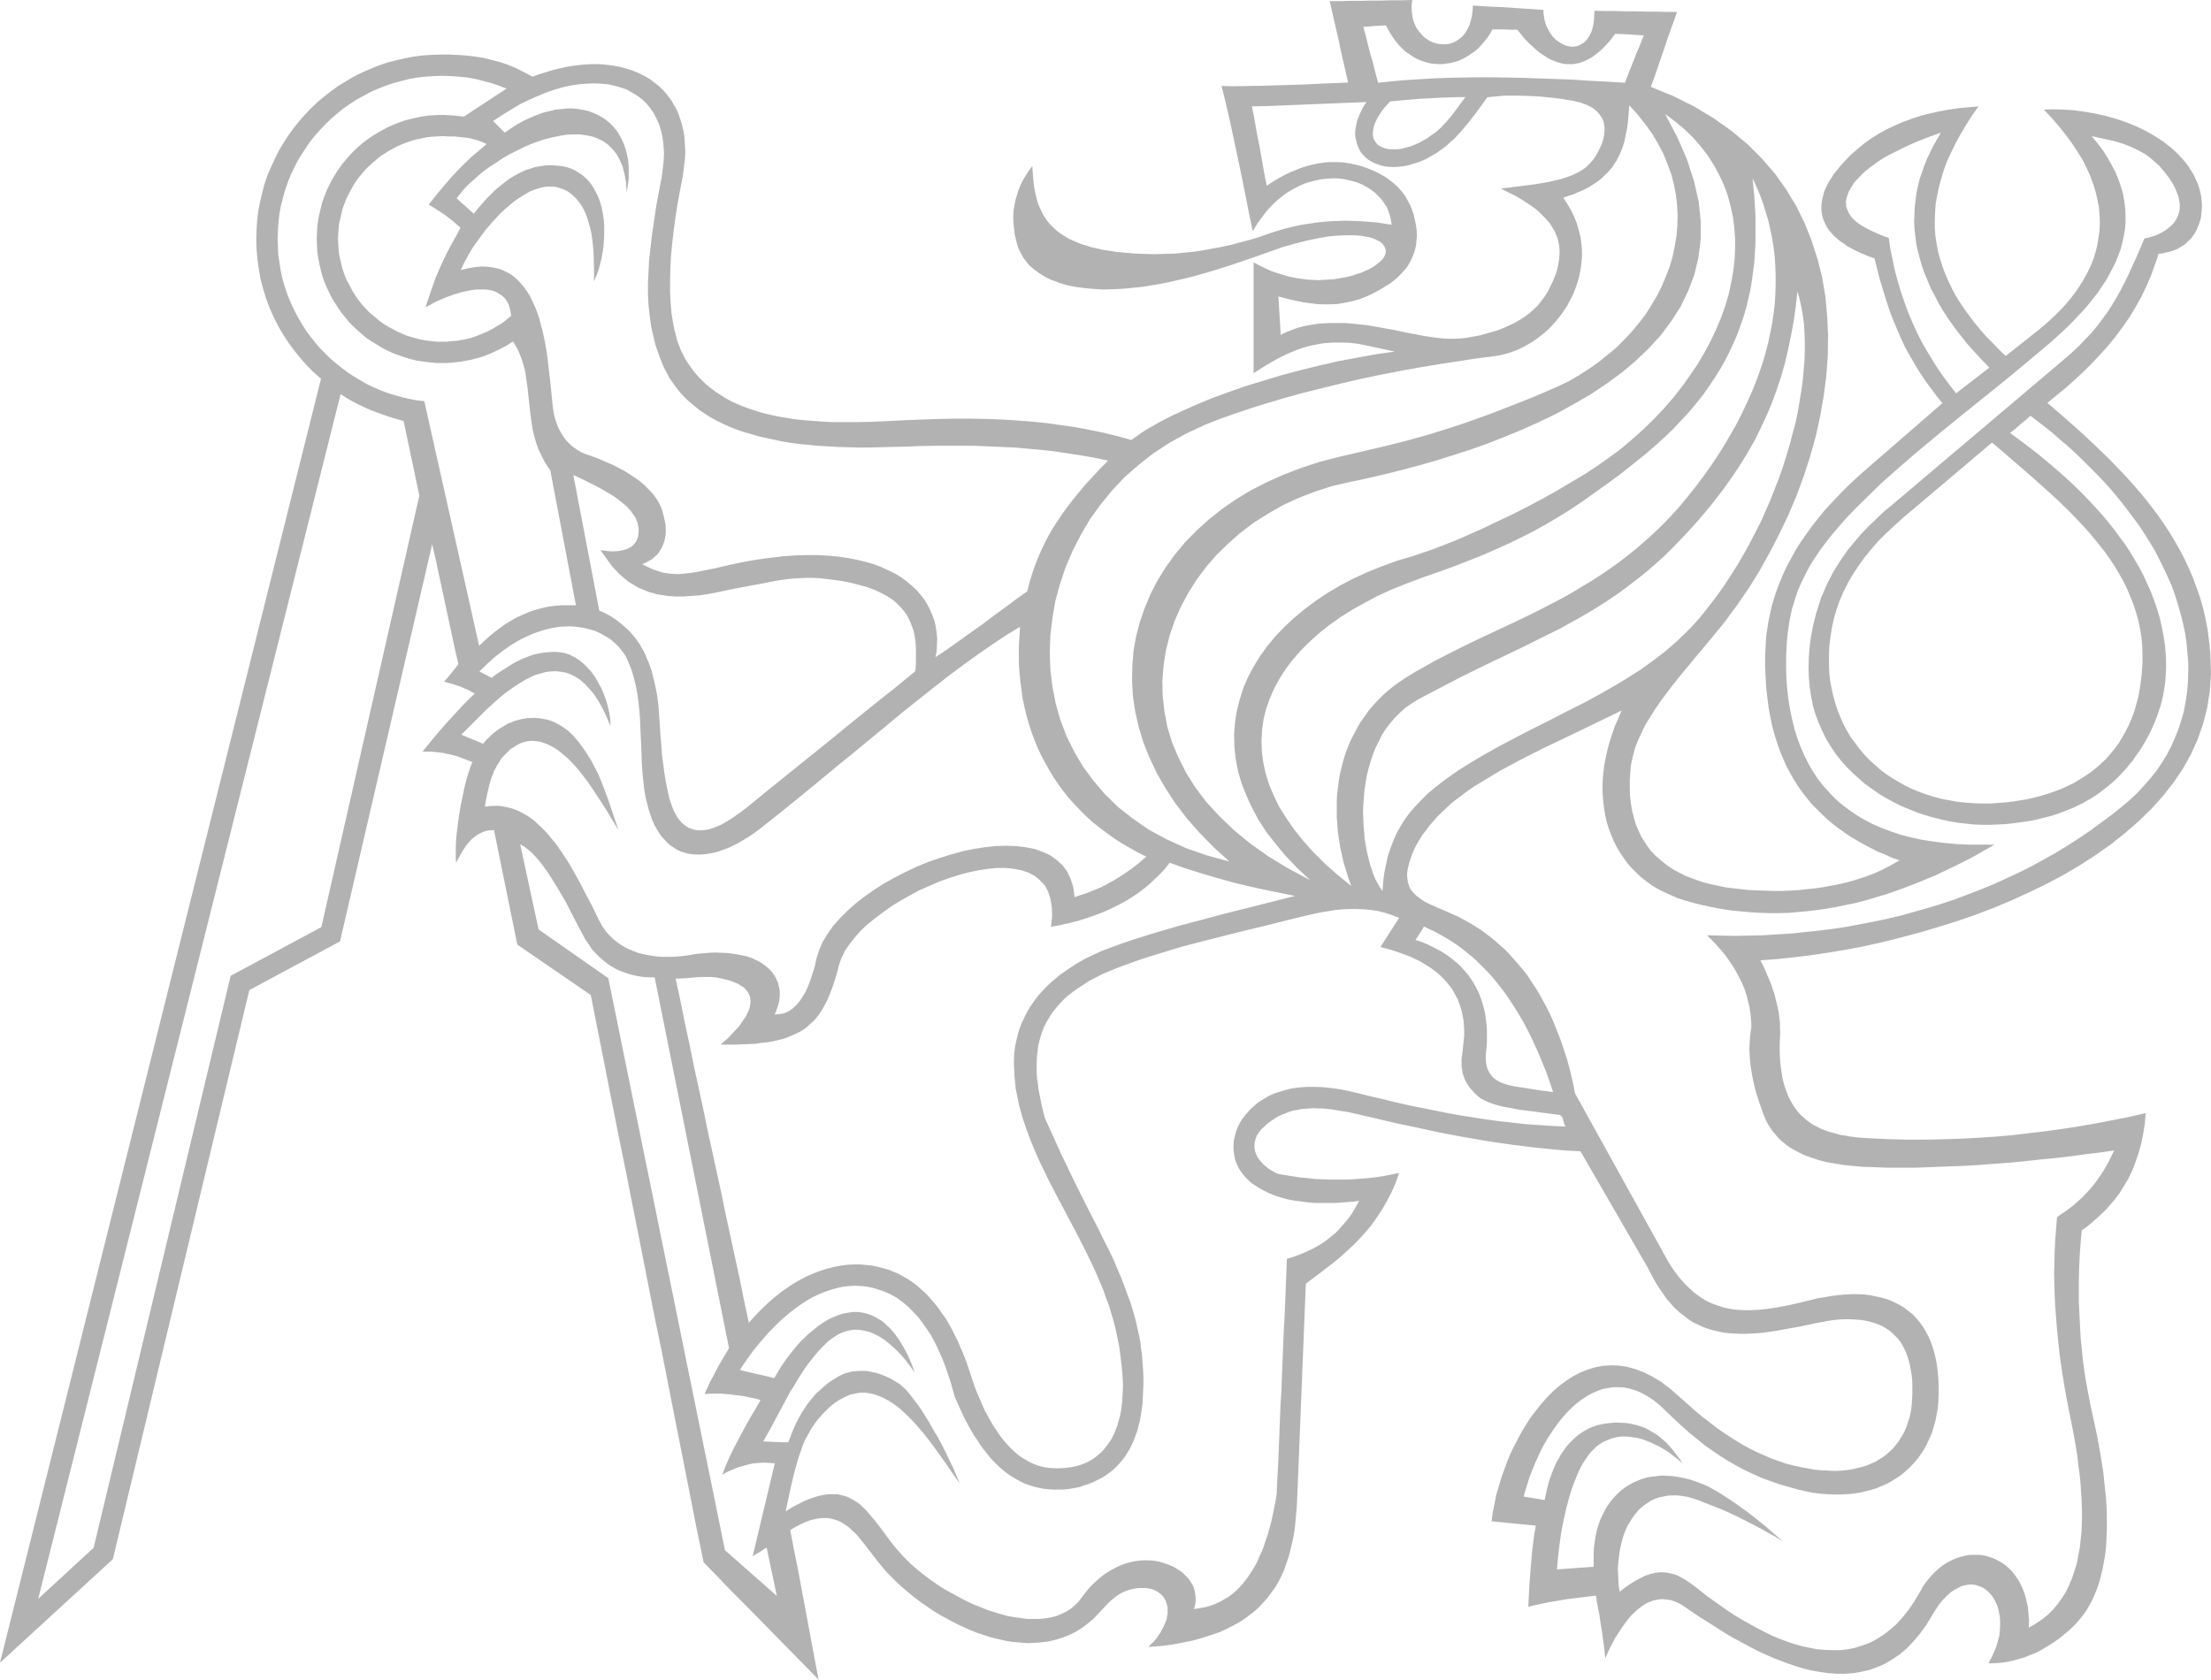 <?xml version="1.0" encoding="UTF-8" standalone="no"?>
<!-- Created with Inkscape (http://www.inkscape.org/) -->

<svg
   xmlns:dc="http://purl.org/dc/elements/1.1/"
   xmlns:cc="http://creativecommons.org/ns#"
   xmlns:rdf="http://www.w3.org/1999/02/22-rdf-syntax-ns#"
   xmlns:svg="http://www.w3.org/2000/svg"
   xmlns="http://www.w3.org/2000/svg"
   xmlns:sodipodi="http://sodipodi.sourceforge.net/DTD/sodipodi-0.dtd"
   xmlns:inkscape="http://www.inkscape.org/namespaces/inkscape"
   width="128.648mm"
   height="97.75mm"
   viewBox="0 0 455.838 346.357"
   id="svg2"
   version="1.1"
   inkscape:version="0.91 r13725"
   sodipodi:docname="logo-grey.svg">
  <defs
     id="defs4" />
  <sodipodi:namedview
     id="base"
     pagecolor="#ffffff"
     bordercolor="#666666"
     borderopacity="1.0"
     inkscape:pageopacity="0.0"
     inkscape:pageshadow="2"
     inkscape:zoom="1.4"
     inkscape:cx="120.40467"
     inkscape:cy="268.10284"
     inkscape:document-units="px"
     inkscape:current-layer="layer1"
     showgrid="false"
     fit-margin-top="0"
     fit-margin-left="0"
     fit-margin-right="0"
     fit-margin-bottom="0"
     inkscape:window-width="1920"
     inkscape:window-height="1137"
     inkscape:window-x="1358"
     inkscape:window-y="-8"
     inkscape:window-maximized="1" />
  <g
     inkscape:label="Vrstva 1"
     inkscape:groupmode="layer"
     id="layer1"
     transform="translate(-125.653,-137.755)">
    <g
       transform="matrix(1.25,0,0,-1.25,125.282,484.71)"
       inkscape:label="ink_ext_XXXXXX"
       id="g8076"
       style="fill:#b2b2b2;fill-opacity:1;stroke:none">
      <g
         transform="scale(0.1,0.1)"
         id="g8078"
         style="fill:#b2b2b2;fill-opacity:1;stroke:none">
        <path
           inkscape:connector-curvature="0"
           id="path8080"
           style="fill:#b2b2b2;fill-opacity:1;fill-rule:evenodd;stroke:none"
           d="m 3141.77,1921.45 146.69,124.09 21.65,-18.28 21.64,-18.76 22.13,-19.24 21.64,-19.24 21.64,-19.72 20.68,-20.19 10.11,-10.59 10.1,-10.58 9.61,-10.58 9.14,-11.06 9.14,-11.07 8.66,-11.06 8.18,-11.54 7.69,-11.54 7.21,-12.03 6.74,-12.02 6.25,-12.51 5.29,-12.5 5.29,-12.99 4.33,-12.99 3.85,-13.46 2.89,-13.47 2.4,-13.95 1.44,-14.43 0.48,-14.43 0,-14.91 -0.96,-14.91 -1.44,-13.95 -1.92,-13.46 -2.41,-13.47 -3.37,-12.5 -3.36,-12.03 -4.33,-11.54 -4.81,-11.06 -5.29,-10.59 -5.77,-10.1 -5.77,-9.61 -6.74,-9.14 -7.21,-8.66 -7.22,-8.18 -8.17,-7.69 -8.18,-7.22 -8.66,-6.73 -9.14,-6.26 -9.14,-5.76 -9.61,-5.78 -10.1,-4.81 -10.11,-4.81 -10.57,-3.84 -11.07,-3.85 -11.06,-3.37 -11.06,-2.88 -11.54,-2.89 -12.03,-1.92 -12.03,-1.93 -12.02,-1.44 -12.5,-0.96 -12.51,-0.96 -13.95,0 -13.95,0.48 -13.94,0.96 -13.47,1.44 -12.99,2.41 -12.98,2.4 -12.51,3.37 -12.5,3.85 -12.03,4.33 -11.54,4.8 -11.06,5.29 -11.07,6.26 -10.58,6.25 -10.09,6.73 -9.63,7.22 -9.14,8.18 -9.13,8.17 -8.18,8.66 -7.69,9.14 -7.22,9.62 -7.21,9.62 -6.26,10.58 -5.77,10.58 -4.81,11.06 -4.8,11.55 -3.86,12.02 -3.36,12.02 -2.89,12.51 -2.4,12.98 -1.44,12.99 -0.49,13.47 0,13.46 0.49,16.36 1.92,15.87 2.4,15.39 3.37,15.39 4.33,14.91 5.29,14.91 6.25,14.43 7.22,14.43 8.17,13.95 9.14,13.95 9.62,13.46 11.06,13.47 11.55,13.47 12.98,12.98 13.95,12.99 14.43,12.99 z m -310.71,28.37 15.39,20.2 13.95,19.72 13.47,20.21 12.02,19.71 11.55,20.2 10.1,20.69 9.62,20.68 8.66,20.68 7.69,21.16 7.22,21.64 6.25,22.13 5.29,22.61 4.81,23.08 4.33,23.57 3.36,24.05 2.89,25.01 3.36,-12.51 2.89,-12.98 2.41,-13.47 1.92,-13.95 0.96,-14.91 0.48,-14.91 0,-15.87 -0.48,-15.87 -1.44,-16.36 -1.44,-16.83 -2.41,-16.83 -2.89,-17.32 -2.88,-17.8 -3.85,-17.79 -4.81,-17.8 -4.81,-18.27 -5.29,-17.8 -5.77,-18.27 -6.25,-18.28 -7.22,-18.28 -7.21,-18.27 -7.7,-17.8 -8.17,-18.28 -9.14,-17.8 -9.14,-17.79 -9.62,-17.32 -10.1,-17.31 -10.58,-16.83 -10.58,-16.36 -11.54,-16.35 -12.03,-15.87 -12.02,-15.39 -10.11,-12.03 -10.57,-11.54 -11.07,-11.06 -11.06,-10.58 -11.54,-10.1 -12.03,-10.1 -12.02,-9.14 -12.51,-9.14 -12.5,-9.14 -12.99,-8.18 -12.98,-8.17 -13.47,-8.18 -26.94,-15.39 -27.41,-14.91 -27.9,-13.95 -27.89,-14.43 -27.9,-13.95 -27.9,-14.42 -27.41,-14.43 -27.41,-15.4 -12.99,-7.69 -13.47,-8.18 -12.99,-8.17 -12.5,-8.66 -13.95,-10.1 -12.98,-10.1 -12.03,-10.1 -10.58,-10.58 -10.1,-10.58 -9.14,-10.59 -8.18,-11.06 -7.21,-11.54 -6.26,-11.55 -5.28,-12.02 -4.81,-12.5 -4.33,-12.99 -2.89,-13.47 -2.88,-13.94 -1.93,-14.92 -0.96,-14.91 -3.85,5.3 -3.85,6.73 -3.84,6.73 -3.37,8.18 -2.88,8.18 -2.89,9.13 -2.4,9.63 -2.41,9.61 -1.92,10.59 -1.93,10.58 -0.96,11.06 -0.96,11.54 -0.48,11.55 -0.48,12.02 0.48,11.54 0.96,12.03 0.96,12.02 1.92,12.03 1.93,12.02 2.89,11.54 3.36,11.55 3.85,11.54 4.33,11.06 5.29,10.58 5.29,10.59 6.25,10.1 7.22,9.13 7.69,9.14 8.18,8.18 9.14,8.17 9.62,6.74 10.58,6.73 37.51,19.72 36.07,18.76 34.16,16.83 33.18,15.87 32.23,15.39 30.78,15.4 30.3,14.91 29.34,16.35 14.43,8.18 14.43,8.65 13.95,8.66 14.42,9.62 13.95,9.62 13.95,10.58 13.95,10.58 14.43,11.54 13.94,12.03 13.95,12.5 13.95,13.47 13.95,14.43 13.95,14.91 14.42,15.88 14.44,16.83 14.42,17.79 z m -131.78,62.53 17.31,13.95 16.36,13.94 15.39,13.96 14.43,13.94 13.46,14.43 12.99,13.95 12.02,14.43 11.07,13.94 10.1,14.43 9.61,14.43 8.66,13.95 8.18,14.43 7.21,14.43 6.74,14.43 6.25,14.91 5.29,14.43 4.81,14.42 4.33,14.92 3.37,14.42 3.36,14.91 2.41,14.91 1.92,14.91 1.93,14.91 0.96,15.4 0.96,14.91 0,45.69 -0.96,15.39 -0.96,15.39 -1.44,15.39 -1.45,15.87 6.25,-13.95 5.78,-13.46 5.29,-14.43 4.32,-13.95 4.33,-14.43 3.37,-14.42 2.89,-14.92 2.4,-14.91 1.92,-15.39 0.97,-15.39 0.48,-15.39 0,-15.39 -0.48,-15.87 -0.97,-15.87 -1.92,-15.87 -2.4,-16.36 -3.37,-16.35 -3.37,-16.36 -4.33,-16.35 -4.8,-16.35 -5.78,-16.83 -6.25,-16.84 -6.74,-16.35 -7.69,-16.84 -8.18,-17.31 -8.65,-16.83 -9.62,-16.84 -10.1,-17.31 -10.58,-16.84 -11.55,-17.31 -12.02,-16.84 -12.99,-17.31 -13.47,-16.84 -13.46,-16.35 -13.95,-15.39 -13.95,-14.43 -14.43,-13.95 -14.43,-12.99 -14.43,-12.5 -14.43,-11.54 -14.91,-11.54 -14.91,-10.58 -14.91,-10.11 -14.91,-9.62 -15.39,-9.13 -14.91,-9.14 -15.39,-8.66 -15.39,-8.18 -30.78,-15.87 -30.78,-14.91 -30.79,-14.43 -30.78,-14.43 -30.78,-14.91 -30.3,-15.39 -14.91,-7.69 -14.91,-8.66 -14.91,-8.18 -14.91,-9.13 -10.1,-6.74 -10.1,-7.21 -9.14,-7.22 -9.14,-8.17 -8.17,-8.18 -8.18,-8.66 -7.22,-8.66 -6.73,-9.61 -6.73,-9.14 -5.78,-10.1 -5.28,-10.1 -5.3,-10.11 -4.33,-10.57 -4.32,-11.07 -3.37,-11.06 -2.88,-11.06 -2.89,-11.54 -1.92,-11.55 -1.45,-11.54 -1.44,-12.03 -0.48,-12.02 0,-24.53 0.96,-12.51 0.96,-12.5 1.92,-12.5 1.93,-12.51 2.89,-12.51 2.88,-12.98 3.85,-12.51 3.85,-12.5 4.81,-12.99 -23.09,18.76 -20.68,18.28 -18.76,18.75 -16.83,18.76 -14.91,18.76 -12.99,18.76 -11.54,18.27 -9.14,18.76 -7.7,18.28 -5.77,18.76 -3.85,17.79 -2.4,18.28 -0.48,17.79 0.96,17.8 2.41,17.32 4.33,17.31 5.77,16.35 7.21,16.84 8.66,15.87 10.1,15.87 11.54,15.39 12.99,14.91 14.43,14.43 15.87,14.43 16.83,13.47 18.28,12.99 19.72,12.5 20.68,11.54 21.65,11.54 23.08,10.59 24.05,9.62 25.49,9.61 27.42,9.62 25.49,9.15 24.53,9.61 23.08,9.14 22.13,9.62 21.16,9.62 20.68,10.1 20.2,10.1 19.72,11.06 19.72,11.55 20.2,12.5 20.2,13.47 20.21,14.43 21.64,15.39 22.13,16.35 23.08,18.28 z m 50.02,575.24 16.83,-12.51 15.39,-12.98 13.95,-13.47 12.51,-14.43 11.54,-14.91 10.1,-15.87 8.66,-15.87 7.69,-16.36 6.26,-16.83 4.81,-17.8 3.85,-17.31 2.4,-18.28 1.44,-18.27 0,-18.28 -0.96,-18.76 -2.41,-19.24 -3.36,-18.76 -4.33,-19.24 -5.77,-19.24 -6.74,-18.75 -8.17,-19.24 -9.14,-19.24 -10.1,-18.76 -11.06,-18.76 -12.51,-18.27 -12.98,-18.28 -14.43,-18.27 -15.39,-17.8 -16.36,-17.32 -17.31,-16.83 -18.28,-16.35 -19.23,-16.36 -18.29,-13.46 -19.71,-13.95 -21.16,-13.95 -22.61,-13.46 -23.57,-13.95 -24.05,-13.47 -24.52,-12.99 -24.54,-12.5 -24.53,-11.55 -24.04,-11.54 -22.61,-10.1 -22.12,-9.62 -20.69,-8.18 -18.75,-7.21 -16.84,-5.77 -14.43,-4.81 -25.97,-7.7 -25.01,-9.14 -24.05,-9.62 -23.08,-10.58 -22.13,-11.54 -21.16,-12.5 -19.24,-12.99 -18.76,-13.95 -17.31,-14.43 -15.87,-14.91 -14.91,-15.39 -13.47,-16.35 -12.03,-16.84 -10.58,-17.31 -9.14,-17.31 -7.69,-18.28 -5.77,-18.28 -4.81,-18.76 -2.89,-19.24 -1.44,-19.23 0.48,-19.73 1.92,-19.71 3.85,-20.2 5.77,-20.2 7.7,-19.73 9.14,-20.2 11.06,-20.68 12.99,-20.2 15.39,-19.72 16.83,-20.2 19.24,-20.2 21.16,-19.72 -36.07,19.24 -33.19,20.2 -29.82,21.16 -26.93,22.13 -24.05,23.08 -21.17,23.09 -18.27,24.05 -15.39,24.53 -12.51,25.01 -10.58,25.01 -7.69,25.49 -4.81,25.49 -2.89,25.49 -0.48,25.01 1.93,25.01 3.84,25.02 6.25,24.52 8.18,24.05 10.1,23.09 12.02,22.61 13.95,22.12 15.39,20.68 17.32,20.2 19.24,18.76 20.2,17.79 22.12,16.84 23.57,14.91 24.53,13.95 25.97,12.02 27.42,10.58 28.38,9.14 29.33,6.73 18.76,3.85 21.16,4.81 22.61,5.29 24.53,6.25 25.49,6.74 26.94,7.69 27.89,8.66 28.38,9.14 28.85,10.1 29.34,11.54 29.34,12.03 28.86,12.98 28.86,13.95 27.9,15.39 27.41,15.87 25.97,17.32 25.02,18.28 23.56,19.72 21.64,20.68 19.73,21.64 17.31,23.09 15.39,24.05 12.5,25.97 10.11,26.45 6.73,28.38 3.85,29.82 0,30.78 -3.37,32.23 -7.7,33.66 -11.54,35.59 -15.87,36.56 -20.2,38.48 z m -167.86,-138.04 8.18,2.89 7.69,2.4 7.7,3.37 7.21,2.88 6.74,3.37 6.25,3.36 5.77,3.86 5.29,3.36 5.29,3.85 4.82,4.33 4.32,4.33 4.33,3.84 3.85,4.81 3.85,4.33 2.88,4.81 3.37,4.81 2.4,4.81 2.89,5.29 1.93,4.81 2.4,5.77 3.36,10.58 2.41,11.55 2.4,11.54 1.44,12.02 0.97,12.51 0.96,12.99 13.95,-15.39 12.5,-15.88 11.55,-15.87 9.62,-16.35 8.65,-16.36 6.74,-16.83 6.25,-16.83 4.33,-16.83 3.36,-17.32 1.93,-16.84 0.96,-17.31 -0.48,-16.83 -1.45,-16.84 -2.88,-17.31 -3.37,-16.35 -4.8,-16.84 -6.26,-15.87 -6.73,-16.35 -7.7,-15.4 -9.13,-15.38 -9.63,-15.4 -11.06,-14.43 -11.54,-13.94 -12.5,-13.47 -13.47,-13.47 -14.43,-12.02 -14.91,-12.03 -15.87,-11.06 -16.36,-10.58 -17.31,-10.1 -18.28,-8.66 -18.75,-8.17 -25.98,-11.07 -24.53,-9.62 -22.12,-8.65 -21.17,-8.18 -20.2,-7.21 -18.75,-6.74 -18.76,-6.25 -18.28,-5.77 -18.27,-5.77 -18.28,-5.29 -19.24,-5.3 -20.2,-5.29 -21.16,-5.29 -23.09,-5.29 -24.53,-5.77 -26.94,-6.26 -31.74,-8.17 -30.78,-10.1 -28.86,-11.06 -27.89,-12.5 -26.46,-13.47 -24.52,-14.91 -23.57,-16.36 -21.65,-17.31 -19.72,-17.79 -18.75,-19.25 -16.84,-20.2 -14.91,-20.68 -13.47,-21.64 -11.54,-22.13 -9.62,-23.09 -8.18,-23.56 -6.25,-23.57 -4.32,-24.53 -1.93,-24.53 -0.48,-25.01 1.44,-25.01 3.85,-25.49 5.77,-25.49 7.7,-25.49 10.1,-25.01 12.02,-25.49 14.43,-25.01 16.35,-25.01 18.76,-24.53 21.17,-24.05 23.08,-23.57 25.97,-23.57 -37.03,10.1 -34.63,12.03 -31.75,14.43 -29.34,15.87 -26.45,18.28 -24.53,19.23 -21.64,21.16 -19.24,22.61 -17.32,23.57 -14.42,24.53 -12.51,25.49 -10.1,26.46 -7.7,27.41 -5.28,27.41 -3.37,27.9 -0.96,28.38 0.96,28.37 3.37,28.38 4.8,28.38 7.7,27.9 9.14,27.41 11.54,26.93 13.47,26.46 14.91,25.49 17.31,24.05 19.24,23.57 20.69,22.12 23.08,20.2 24.53,19.24 26.45,17.31 27.9,15.4 29.82,13.94 24.05,9.62 25.97,9.14 26.93,9.14 27.9,8.66 29.34,8.66 29.82,8.17 30.78,7.7 31.27,7.69 31.26,7.22 31.74,6.73 32.23,6.25 31.74,5.77 31.74,5.29 31.27,4.81 30.78,4.81 30.3,3.85 9.62,1.44 9.62,2.41 9.62,2.89 9.14,3.36 9.14,4.33 9.13,4.81 8.66,5.29 8.18,5.77 8.17,6.26 7.7,6.73 7.21,7.21 7.22,8.18 6.25,7.7 6.25,8.65 5.78,9.14 4.8,9.14 4.82,9.14 3.84,10.1 3.37,9.62 2.88,10.58 1.93,10.1 1.44,10.58 0.96,10.58 0,11.06 -0.96,10.58 -1.44,11.07 -2.89,11.06 -2.88,10.58 -4.33,11.06 -5.29,11.07 -6.25,10.58 -6.74,10.58 z m -125.53,165.45 -11.06,-15.39 -10.58,-14.43 -10.59,-13.47 -11.06,-12.98 -5.77,-6.25 -5.77,-6.26 -6.74,-5.77 -6.25,-5.77 -7.21,-5.29 -7.22,-5.29 -8.18,-4.81 -8.17,-4.81 -8.17,-3.85 -7.7,-2.88 -7.7,-2.41 -7.69,-2.41 -8.18,-1.44 -8.17,-0.96 -8.66,-0.48 -9.14,0.48 -6.26,0.96 -5.76,1.44 -5.3,1.93 -5.29,1.93 -4.33,2.4 -4.33,2.4 -3.84,2.89 -3.37,3.36 -3.37,3.37 -2.88,3.85 -2.41,4.33 -1.92,4.33 -1.92,4.81 -0.97,5.29 -1.44,5.29 -0.48,6.25 0.48,7.21 1.44,7.22 1.44,6.73 2.41,6.26 2.41,5.77 2.88,6.25 3.37,6.25 4.33,6.25 -23.57,-0.96 -24.05,-0.96 -23.56,-0.96 -23.57,-0.96 -23.57,-0.96 -23.57,-0.96 -23.56,-0.97 -23.57,-0.48 3.36,-16.35 2.89,-16.35 2.88,-16.36 3.37,-16.35 2.89,-16.35 2.88,-16.36 2.89,-16.35 3.37,-16.35 9.62,6.25 9.62,5.77 9.62,5.3 9.61,4.8 9.62,3.85 9.62,3.85 9.62,2.88 9.62,2.41 9.62,1.92 10.1,1.45 9.62,0.48 9.62,0 9.62,-0.48 9.62,-1.45 9.62,-1.92 10.1,-2.41 11.06,-3.84 10.58,-4.33 9.62,-4.81 8.66,-4.81 8.18,-5.77 7.21,-5.77 6.73,-6.26 5.77,-6.73 5.3,-6.74 4.33,-7.69 3.84,-7.22 3.37,-8.17 2.88,-8.18 1.93,-8.66 1.92,-9.13 0.97,-9.14 0.48,-6.74 -0.48,-6.73 -0.49,-6.25 -0.96,-6.25 -1.44,-6.26 -1.93,-5.77 -2.4,-5.77 -2.41,-5.29 -2.88,-5.29 -3.37,-5.29 -3.85,-4.81 -4.33,-4.81 -4.32,-4.33 -4.33,-4.33 -5.29,-4.33 -4.81,-3.84 -7.21,-4.33 -6.74,-4.33 -6.73,-3.85 -6.26,-3.37 -6.73,-3.36 -6.25,-2.89 -6.25,-2.41 -6.26,-2.4 -12.5,-3.37 -12.03,-2.4 -11.54,-1.92 -11.54,-0.48 -11.06,0 -11.07,0.48 -11.06,1.44 -10.58,1.44 -20.69,4.33 -20.67,5.29 0.96,-15.87 0.96,-15.88 0.96,-15.87 0.96,-15.87 5.3,2.89 5.28,2.4 6.25,2.41 6.26,2.4 7.21,2.41 7.22,1.92 7.69,1.44 8.66,1.45 9.14,1.44 9.62,0.48 10.1,0.48 22.6,0 12.51,-0.96 12.99,-1.44 13.95,-1.45 21.16,-3.84 21.16,-3.85 20.68,-4.33 20.2,-3.85 10.1,-1.92 10.1,-1.45 10.1,-1.44 9.62,-0.96 9.62,-0.48 9.62,0 9.14,0.48 9.14,0.96 11.06,1.93 10.58,1.92 10.58,2.88 10.1,2.89 10.1,2.89 9.62,3.84 9.62,4.33 9.14,4.33 8.18,4.81 8.17,5.29 7.7,5.78 7.21,6.25 6.74,6.73 5.77,7.22 5.77,7.69 4.81,7.7 4.33,8.65 3.85,8.18 3.36,8.18 2.89,7.69 1.92,7.7 1.45,7.21 0.96,7.22 0.48,6.73 0,6.25 -0.48,6.74 -0.96,5.77 -1.45,6.25 -1.92,5.29 -2.4,5.77 -2.89,5.3 -2.89,4.8 -3.36,5.29 -3.85,4.34 -4.33,4.8 -4.33,4.33 -4.33,4.33 -4.81,4.33 -5.29,3.85 -5.29,3.84 -11.06,7.22 -12.03,7.21 -12.5,6.26 -12.5,6.25 22.6,2.89 22.61,2.88 11.54,1.45 11.06,1.92 11.06,1.92 10.59,2.41 10.09,2.4 10.11,3.37 9.13,3.36 8.66,4.33 4.33,2.41 3.84,2.4 3.86,2.89 3.36,2.88 3.37,3.37 2.88,3.37 2.89,3.36 2.89,3.85 4.32,7.22 3.85,7.69 3.37,7.22 2.41,7.69 1.44,7.22 0.48,6.73 0.48,3.37 -0.48,3.37 -0.48,3.36 -0.49,3.37 -0.95,2.88 -1.45,3.37 -1.44,2.89 -1.93,2.88 -1.92,2.41 -2.4,2.88 -2.41,2.41 -2.88,2.4 -3.37,2.41 -3.37,1.92 -3.85,1.93 -4.32,1.92 -4.33,1.44 -4.81,1.92 -5.29,0.97 -5.3,1.44 -17.31,2.89 -18.76,2.4 -19.24,1.93 -19.23,0.96 -18.76,0.48 -17.8,0 -8.65,-0.48 -8.18,-0.96 -7.22,-0.49 -7.21,-0.96 z m -188.06,-53.39 1.44,6.74 2.41,6.25 2.88,5.77 3.37,5.77 3.85,5.77 4.33,5.78 4.81,5.29 4.81,5.29 14.43,1.44 16.83,1.44 17.31,1.45 17.32,0.96 17.31,0.96 15.88,0.48 13.94,0.48 11.07,0 -8.18,-11.06 -7.7,-10.58 -7.69,-10.1 -8.18,-9.62 -4.33,-4.33 -4.33,-4.81 -4.8,-4.33 -5.29,-4.33 -5.78,-3.84 -5.77,-4.33 -6.73,-3.85 -6.74,-3.85 -7.69,-3.36 -7.22,-2.89 -7.21,-1.92 -7.22,-1.93 -6.73,-0.96 -12.98,0 -5.77,0.96 -5.78,1.93 -4.33,1.92 -2.4,1.44 -1.92,1.45 -1.45,1.92 -1.92,1.92 -0.97,1.93 -1.44,2.4 -0.96,1.93 -0.48,2.88 -0.48,2.41 0,5.77 0.48,3.36 z m -16.35,169.78 3.36,-12.02 2.89,-11.54 2.88,-11.54 2.89,-11.07 3.37,-11.06 2.88,-11.54 2.89,-11.55 3.37,-12.02 21.64,2.41 22.12,1.92 22.61,1.44 23.08,1.45 23.57,0.96 24.53,0.48 24.53,0.48 25.01,0 25.49,-0.48 25.98,-0.48 26.45,-0.96 27.41,-0.97 27.9,-0.96 27.9,-1.92 28.86,-1.45 29.82,-1.92 3.84,9.62 3.85,10.1 3.85,9.62 3.85,9.62 3.84,10.1 4.33,9.62 3.85,10.1 3.85,9.62 -12.03,0.48 -11.54,0.96 -12.02,0.48 -11.55,0.48 -4.81,-6.25 -4.81,-6.25 -4.8,-5.29 -5.29,-5.29 -4.82,-4.81 -4.81,-3.85 -4.8,-3.85 -4.82,-3.37 -5.29,-2.88 -4.8,-2.4 -4.82,-1.93 -5.29,-1.93 -4.8,-0.96 -5.29,-0.96 -10.11,0 -4.8,0.48 -5.3,0.97 -4.81,1.44 -5.29,1.92 -4.81,1.93 -5.29,2.4 -5.29,3.37 -5.29,3.36 -4.81,3.37 -5.29,4.33 -5.29,4.81 -5.29,4.81 -5.29,5.29 -5.29,5.77 -4.81,6.26 -5.29,6.25 -10.1,0 -10.58,0.48 -20.2,0 -3.85,-6.73 -4.33,-6.74 -4.81,-5.77 -4.81,-5.77 -4.81,-5.29 -5.29,-4.81 -5.77,-3.85 -5.29,-3.85 -5.77,-3.37 -6.26,-3.36 -5.77,-2.41 -6.25,-1.92 -6.26,-1.45 -6.25,-0.96 -6.25,-0.96 -6.73,0 -6.25,0.48 -6.26,0.48 -6.25,1.45 -6.25,1.92 -5.77,1.93 -6.26,2.88 -5.77,3.37 -5.77,3.85 -5.77,3.84 -5.29,4.81 -5.29,5.29 -4.82,5.77 -4.8,6.26 -4.33,6.73 -4.33,7.22 -3.85,7.69 -9.13,-0.48 -9.63,-0.48 -9.13,-0.96 -9.62,-0.49 z M 564.738,2125.38 65.977,138.012 l 91.382,84.172 226.055,943.656 149.582,80.33 161.606,711.83 -25.973,123.13 -13.949,3.85 -13.465,4.32 -13.469,4.81 -12.988,4.81 -12.985,5.78 -12.503,6.25 -12.504,6.73 -12.028,7.7 z m 673.352,-1531.888 7.7,8.656 8.18,8.657 8.66,8.656 8.66,8.18 9.61,8.175 9.62,7.696 10.1,7.215 10.1,6.73 10.58,6.254 11.07,5.773 11.06,4.809 11.06,4.328 11.55,3.852 11.54,2.882 12.02,2.407 11.54,1.441 10.59,0.481 10.09,0 10.11,-0.961 9.62,-0.961 9.14,-1.926 9.13,-2.402 8.66,-2.407 8.18,-3.367 8.18,-3.367 7.69,-4.328 7.69,-4.328 7.22,-4.813 7.21,-5.289 6.26,-5.769 6.73,-5.774 6.25,-6.25 5.77,-6.738 5.78,-6.731 5.29,-6.734 5.29,-7.695 5.29,-7.215 4.81,-7.695 4.33,-7.696 4.32,-8.179 8.18,-16.352 7.21,-16.832 6.74,-16.836 5.77,-17.312 3.85,-12.024 4.33,-12.508 5.29,-12.984 5.77,-13.469 5.77,-12.984 7.21,-12.985 7.22,-12.507 8.18,-12.024 4.33,-6.254 4.33,-5.289 4.8,-5.289 4.81,-5.293 4.81,-4.808 5.29,-4.809 5.29,-4.332 5.78,-3.848 5.77,-3.363 5.77,-3.371 6.25,-2.883 6.25,-2.406 6.26,-1.922 7.21,-1.445 6.73,-0.961 7.22,-0.481 9.14,0 9.13,0.481 8.18,0.961 7.7,1.445 7.7,1.922 6.73,2.406 6.73,2.883 6.25,3.371 5.78,3.844 5.29,4.328 5.29,4.332 4.33,4.809 4.33,5.289 3.84,5.293 3.85,5.769 3.36,6.254 2.89,6.254 2.41,6.25 2.4,6.734 1.93,7.215 1.92,6.735 1.44,7.695 0.96,7.215 0.96,7.695 0.97,14.91 0.48,15.871 -0.96,15.391 -1.45,15.39 -1.92,15.391 -1.92,14.91 -2.89,13.949 -2.89,13.95 -3.36,13.465 -3.85,12.988 -3.85,12.988 -4.81,12.5 -4.33,12.508 -5.29,12.504 -5.29,12.508 -5.77,12.984 -12.5,25.973 -13.95,27.414 -17.32,32.707 -18.28,34.629 -9.13,17.316 -8.66,17.797 -8.66,17.793 -8.17,18.277 -7.7,18.758 -6.73,18.277 -6.26,18.758 -5.29,19.239 -1.92,9.136 -1.92,9.621 -1.93,9.618 -0.96,9.621 -0.96,9.617 -0.48,10.104 -0.48,9.62 0,9.62 0.48,8.66 0.96,8.65 1.44,8.18 1.93,8.18 1.92,8.17 2.41,7.7 2.88,7.69 3.37,7.22 3.36,7.21 3.85,7.21 3.85,6.74 4.33,6.25 4.81,6.74 4.81,6.25 5.29,5.77 5.29,5.77 5.77,5.77 5.77,5.29 6.25,5.3 6.26,5.28 12.98,9.15 13.95,9.13 13.95,8.18 14.91,7.21 14.91,6.74 15.39,5.77 18.28,6.73 18.76,6.25 18.27,5.77 18.76,5.78 37.99,11.06 38,10.1 38,10.1 38.48,9.62 37.99,9.62 38,9.62 -25.97,5.29 -25.97,5.29 -25.98,5.77 -25.49,6.25 -25.97,7.22 -25.97,7.69 -25.97,8.18 -25.5,9.14 -8.65,-11.07 -9.14,-9.61 -10.1,-9.62 -10.1,-9.14 -10.59,-8.18 -11.05,-7.69 -11.55,-7.22 -12.5,-6.73 -12.51,-6.25 -12.99,-5.77 -13.46,-5.3 -13.95,-4.8 -13.95,-4.33 -14.91,-3.85 -14.91,-3.37 -15.39,-2.89 1.92,17.32 -0.48,15.39 -2.4,13.95 -3.85,12.02 -5.77,10.11 -7.7,8.17 -8.65,7.22 -10.1,5.29 -11.55,3.84 -12.5,2.41 -13.47,1.44 -14.43,0 -14.91,-1.44 -15.39,-2.41 -16.35,-3.36 -16.36,-4.33 -16.35,-5.29 -16.35,-5.77 -16.36,-7.22 -16.35,-7.21 -15.87,-8.66 -15.39,-8.66 -14.91,-9.13 -13.95,-10.11 -13.47,-10.1 -12.5,-10.1 -11.07,-10.58 -9.61,-11.06 -8.66,-11.06 -7.21,-10.58 -5.3,-11.07 -3.84,-10.58 -4.81,-18.28 -5.3,-16.83 -2.88,-7.69 -2.89,-7.22 -2.88,-7.21 -3.37,-6.74 -3.36,-6.25 -3.37,-5.77 -3.85,-5.77 -3.85,-5.29 -4.33,-5.3 -4.81,-4.32 -4.8,-4.33 -4.81,-4.33 -5.78,-3.85 -5.77,-3.36 -6.25,-2.89 -6.73,-2.88 -6.74,-2.89 -7.21,-2.41 -8.18,-1.92 -8.18,-1.92 -8.65,-1.45 -9.62,-0.96 -9.62,-1.44 -10.58,-0.48 -22.13,-0.96 -25.01,0 11.54,10.1 9.63,10.1 8.65,9.14 6.74,9.61 2.88,4.33 2.89,4.33 1.92,4.33 1.93,3.85 1.44,4.33 0.96,3.84 0.48,3.85 0.48,3.37 -0.48,3.85 -0.48,3.36 -0.96,2.89 -1.44,3.36 -1.93,2.89 -2.4,2.89 -2.41,2.88 -3.36,2.41 -3.85,2.4 -3.85,2.41 -4.81,1.92 -4.81,1.92 -5.29,1.93 -6.25,1.44 -6.26,1.45 -7.21,1.44 -8.18,0.96 -16.83,0 -8.66,-0.48 -16.83,-1.44 -17.31,-0.97 7.69,-35.59 7.22,-36.07 7.69,-35.59 7.22,-35.59 7.69,-35.116 7.69,-35.59 7.22,-35.113 7.69,-35.109 7.7,-35.59 7.7,-35.109 7.21,-35.114 7.7,-35.594 7.69,-35.589 7.69,-35.11 7.22,-36.074 7.69,-35.59 z m 29.34,-370.828 -5.29,-3.363 -5.76,-3.852 -6.26,-3.367 -5.77,-3.848 36.55,153.43 -7.21,0.481 -7.22,0.48 -6.73,0 -6.25,-0.48 -6.26,-0.481 -5.77,-0.961 -5.77,-1.445 -5.29,-1.442 -10.1,-2.886 -9.62,-3.848 -8.66,-3.848 -7.69,-4.328 5.29,13.949 6.25,14.43 7.7,15.871 8.65,16.352 8.66,16.351 9.14,16.356 9.14,15.39 8.18,14.43 -8.66,2.403 -9.62,1.925 -11.06,2.403 -12.03,1.445 -12.02,1.441 -12.99,0.965 -12.98,0 -12.99,-0.48 4.81,10.097 4.33,9.621 5.29,9.618 4.81,9.621 5.29,9.617 5.29,9.141 5.29,8.656 5.29,9.14 -122.65,611.792 -9.61,0 -9.15,0.48 -9.13,1.44 -8.66,1.93 -8.66,2.4 -8.17,2.88 -8.18,3.38 -7.7,4.32 -7.69,4.81 -6.735,5.29 -6.735,5.77 -6.73,6.74 -6.254,6.73 -5.289,8.18 -5.774,8.17 -4.808,9.14 -13.469,25.49 -12.508,24.53 -12.984,22.61 -12.504,20.2 -6.254,9.62 -6.25,8.66 -6.254,8.17 -6.254,7.22 -6.25,6.73 -6.734,5.77 -6.254,4.81 -6.734,3.85 30.304,-140.44 114.95,-80.32 12.02,-58.68 12.03,-59.16 12.02,-59.16 12.02,-58.68 12.03,-59.156 12.02,-58.68 12.03,-59.16 12.02,-59.16 12.03,-58.676 12.02,-59.16 12.03,-59.16 12.02,-58.676 12.02,-59.16 12.03,-58.68 12.02,-59.16 12.03,-59.156 85.61,-75.512 -16.84,79.84 z M 2337.59,1225 l 3.85,5.77 3.36,5.29 3.37,5.3 3.37,5.77 8.17,-3.85 8.18,-3.85 8.18,-4.33 7.69,-4.33 8.18,-4.81 7.69,-4.8 7.7,-5.3 7.21,-5.29 7.7,-6.25 7.21,-5.77 7.7,-6.73 6.73,-6.74 7.22,-7.21 7.21,-7.22 6.74,-7.69 6.73,-8.18 6.74,-8.66 6.73,-8.66 6.25,-9.13 6.25,-9.62 6.26,-9.62 6.25,-10.58 6.25,-10.58 5.78,-11.07 5.76,-11.54 5.29,-11.54 5.78,-12.51 5.29,-12.5 5.29,-12.99 5.29,-13.47 4.81,-13.943 4.81,-14.429 -9.14,1.445 -9.14,0.957 -9.14,1.445 -9.14,1.442 -9.13,1.445 -9.14,1.441 -9.14,1.442 -9.14,1.925 -4.81,1.442 -4.33,1.445 -3.84,1.442 -3.85,1.925 -3.85,2.403 -3.37,2.406 -2.88,2.406 -2.41,3.361 -2.4,3.37 -1.93,3.37 -1.92,4.33 -0.96,4.32 -0.97,4.82 -0.48,5.28 0,5.78 0.48,6.25 0.97,9.14 0.48,9.14 0,17.31 -0.48,8.66 -0.97,7.69 -0.96,8.18 -1.44,7.69 -1.92,7.22 -1.93,7.22 -2.4,6.73 -2.41,6.73 -2.88,6.25 -3.37,6.26 -3.37,6.25 -3.85,5.77 -3.84,5.77 -4.33,5.29 -4.33,4.82 -4.81,5.28 -4.81,4.81 -5.29,4.33 -5.29,4.33 -5.77,4.33 -5.77,3.85 -6.26,3.85 -6.25,3.36 -6.73,3.37 -6.74,3.36 -6.73,2.89 -7.21,2.89 -7.7,2.4 z m 1248.6,1248.6 -7.22,10.58 -7.22,9.14 -7.21,8.65 -8.17,7.22 -7.7,6.73 -8.18,5.78 -8.65,4.8 -8.66,4.33 -8.66,3.85 -8.66,3.37 -9.14,2.88 -8.65,2.41 -17.8,3.85 -17.31,3.84 10.1,-12.5 9.14,-12.03 7.69,-12.5 6.74,-12.03 6.25,-12.02 4.8,-12.02 3.86,-11.55 3.36,-12.02 1.92,-11.54 1.45,-11.55 0.48,-11.54 0,-11.06 -0.96,-11.06 -1.93,-11.07 -2.4,-11.06 -2.89,-11.06 -3.85,-10.58 -4.33,-10.59 -5.28,-10.57 -5.3,-10.11 -5.77,-10.1 -6.73,-10.1 -6.74,-10.1 -7.69,-9.62 -7.69,-9.61 -8.18,-9.63 -8.66,-9.13 -8.65,-9.14 -9.15,-9.14 -9.13,-8.66 -9.62,-8.66 -9.62,-8.66 -36.07,-30.29 -36.56,-30.31 -37.03,-29.81 -37.04,-29.82 -36.07,-29.34 -34.15,-28.38 -16.35,-13.95 -15.87,-13.95 -14.91,-12.99 -14.43,-12.98 -19.72,-19.24 -18.76,-18.28 -16.83,-17.31 -15.39,-17.32 -14.43,-17.31 -12.51,-16.35 -5.77,-8.18 -5.77,-8.66 -5.29,-8.17 -4.81,-8.18 -4.33,-8.18 -4.33,-8.66 -3.85,-8.17 -3.85,-8.66 -3.36,-8.65 -2.89,-8.67 -2.4,-8.65 -2.89,-8.66 -1.92,-9.14 -1.93,-9.13 -1.44,-9.62 -1.44,-9.62 -0.97,-9.62 -0.96,-10.1 -0.48,-10.1 -0.48,-10.11 0,-19.23 0.48,-18.28 1.44,-17.79 1.93,-17.32 2.89,-16.83 3.36,-15.87 3.85,-15.88 4.81,-14.91 5.29,-14.43 6.25,-13.94 6.73,-13.47 7.22,-12.51 8.18,-12.5 9.13,-11.55 9.63,-10.57 10.09,-10.59 11.07,-9.62 11.54,-8.65 12.51,-8.66 12.98,-7.7 13.95,-7.21 14.43,-6.25 15.39,-5.78 15.87,-5.29 16.83,-4.33 17.32,-3.84 18.28,-2.89 19.24,-2.41 19.72,-1.92 20.2,-0.96 43.28,0 -16.35,-9.14 -15.87,-9.14 -16.35,-8.66 -16.36,-8.17 -16.35,-7.7 -15.87,-7.69 -16.35,-6.74 -16.36,-6.73 -16.35,-6.25 -15.87,-5.77 -16.36,-5.77 -16.35,-4.82 -15.87,-4.81 -16.35,-4.32 -15.87,-3.37 -16.36,-3.37 -15.87,-2.88 -16.35,-2.41 -15.87,-1.92 -15.88,-1.44 -15.87,-1.45 -15.87,-0.48 -15.88,0 -15.87,0.48 -15.87,0.97 -15.87,1.44 -15.39,1.44 -15.87,2.41 -15.39,2.88 -15.88,3.37 -15.39,3.85 -15.39,4.32 -11.54,3.85 -11.06,4.81 -10.58,4.81 -10.59,5.29 -9.61,5.77 -9.14,6.74 -8.66,6.73 -7.7,7.22 -7.69,7.69 -7.22,8.18 -6.25,8.66 -6.25,9.13 -5.29,9.14 -4.81,9.62 -4.33,10.1 -3.85,10.1 -3.36,10.58 -2.41,11.07 -1.92,11.06 -1.44,11.54 -0.96,11.54 -0.49,12.03 0.49,12.02 0.96,12.03 1.44,12.5 2.4,12.51 2.89,12.98 3.36,12.99 4.33,12.99 4.33,12.98 5.77,12.99 5.78,13.46 -29.82,-14.42 -32.71,-15.87 -34.15,-16.36 -35.11,-16.83 -34.15,-17.32 -33.18,-17.79 -15.4,-9.14 -14.91,-9.14 -14.43,-8.66 -12.98,-9.14 -8.66,-6.73 -8.66,-6.25 -8.18,-6.73 -7.69,-7.22 -7.22,-6.73 -7.21,-7.22 -6.73,-7.69 -6.25,-7.22 -5.77,-7.69 -5.78,-7.7 -4.81,-7.69 -4.81,-8.18 -3.84,-7.7 -3.37,-8.17 -2.89,-8.18 -2.4,-8.18 -1.92,-8.18 -0.97,-8.17 0.48,-6.74 0.97,-6.25 1.92,-6.25 2.4,-5.29 3.85,-4.81 3.85,-4.33 4.81,-3.85 5.29,-3.84 5.77,-3.85 6.73,-3.37 13.95,-6.25 14.91,-6.25 9.62,-4.33 9.62,-4.33 9.14,-4.81 9.62,-5.29 8.66,-5.29 9.13,-5.77 8.66,-6.26 8.18,-6.25 8.18,-6.73 8.17,-7.22 8.18,-7.21 7.7,-8.18 7.21,-8.17 7.21,-8.18 7.22,-8.66 7.22,-9.14 6.25,-9.62 6.73,-10.09 6.25,-10.11 5.77,-10.58 5.78,-10.58 5.77,-11.54 5.29,-11.54 4.81,-12.03 4.81,-12.02 4.81,-12.51 4.33,-13.47 4.32,-12.98 3.85,-13.95 3.37,-13.95 3.37,-14.428 2.88,-14.91 148.62,-268.379 5.29,-9.617 5.77,-9.141 5.77,-8.18 5.78,-7.691 5.77,-6.734 6.25,-6.735 6.25,-5.769 6.25,-5.774 6.26,-4.808 6.25,-4.329 6.73,-4.328 6.74,-3.367 6.73,-2.887 7.22,-2.402 7.21,-2.41 7.22,-1.922 7.69,-1.445 7.21,-0.961 8.18,-0.481 7.7,-0.48 8.17,0 8.18,0.48 8.17,0.481 8.66,0.961 17.32,2.406 18.27,3.371 19.24,4.328 19.72,4.805 11.54,2.887 12.03,1.925 11.06,1.926 11.55,1.442 10.58,0.961 10.58,0.48 10.1,0 10.1,-0.48 9.62,-0.961 9.14,-1.926 9.13,-1.922 8.66,-2.406 8.18,-2.887 8.18,-3.844 7.21,-3.851 7.22,-4.328 6.73,-5.29 6.73,-5.292 5.77,-6.254 5.77,-6.731 4.82,-6.734 4.8,-7.696 4.33,-8.175 3.85,-8.657 3.37,-9.14 2.88,-9.617 2.41,-10.102 1.92,-10.582 1.44,-11.543 0.97,-11.543 0.48,-12.504 0,-12.988 -0.48,-11.063 -0.97,-11.058 -1.92,-11.067 -1.92,-10.097 -2.89,-10.102 -2.88,-9.621 -3.85,-9.137 -4.33,-9.136 -4.33,-8.18 -5.29,-8.176 -5.29,-7.695 -6.25,-7.215 -6.26,-6.734 -6.73,-6.254 -7.22,-6.25 -7.69,-5.289 -7.69,-4.813 -8.18,-4.808 -8.66,-3.848 -9.14,-3.848 -9.14,-2.886 -9.61,-2.403 -10.1,-2.406 -10.1,-1.441 -10.58,-0.961 -10.59,-0.485 -11.06,0 -11.54,0.485 -11.06,0.961 -12.03,1.441 -11.54,2.406 -12.51,2.887 -15.39,4.328 -15.39,4.328 -14.91,5.289 -14.43,5.293 -13.95,6.25 -13.46,6.254 -13.47,7.215 -13.47,7.695 -12.99,8.176 -12.98,8.66 -12.99,9.133 -12.5,10.105 -12.99,10.583 -12.99,11.542 -12.98,12.024 -12.99,12.504 -10.1,9.621 -10.1,8.176 -10.1,6.734 -9.62,5.289 -10.1,4.328 -9.62,2.887 -9.62,1.922 -9.14,0.48 -9.13,0 -9.14,-1.441 -9.14,-1.922 -8.66,-3.367 -8.66,-3.848 -8.17,-4.812 -8.18,-5.289 -8.17,-6.254 -7.7,-6.735 -7.21,-7.214 -7.22,-8.172 -6.73,-8.18 -6.74,-9.137 -6.25,-9.136 -6.25,-9.622 -5.78,-10.101 -5.28,-10.098 -4.81,-10.582 -4.82,-10.582 -4.32,-11.066 -4.33,-10.578 -3.36,-11.063 -3.37,-10.582 -2.89,-10.582 34.63,-5.769 3.37,16.351 3.84,14.91 4.81,13.469 5.3,12.984 2.88,5.77 3.37,5.773 2.88,5.293 3.37,4.809 3.37,4.808 3.36,4.809 3.85,4.332 3.85,3.848 3.85,3.847 3.84,3.368 3.85,3.363 4.33,2.891 4.33,2.882 4.33,2.407 4.33,2.402 4.81,1.926 4.33,1.441 4.8,1.926 4.81,0.961 4.82,0.961 10.09,1.441 10.11,0.965 9.13,-0.48 9.14,-0.485 8.18,-1.441 8.17,-1.922 7.7,-2.406 7.69,-2.887 6.74,-3.848 6.73,-3.843 6.74,-4.333 6.25,-5.289 6.25,-5.289 5.78,-6.254 5.76,-6.734 5.29,-6.734 5.78,-7.696 5.29,-7.695 -10.58,8.656 -11.07,8.66 -5.77,3.848 -5.77,3.367 -5.77,3.364 -6.25,2.89 -5.77,2.883 -5.78,2.406 -6.25,2.403 -5.77,1.925 -6.25,1.442 -5.77,0.961 -6.26,0.965 -5.77,0.476 -5.77,0 -5.77,-0.476 -5.77,-0.965 -5.78,-1.442 -5.29,-1.922 -5.29,-2.406 -5.77,-2.406 -4.81,-3.367 -5.29,-3.848 -4.81,-4.808 -4.81,-4.809 -4.33,-5.773 -4.33,-6.254 -4.33,-6.731 -3.84,-7.215 -3.85,-8.179 -3.85,-9.618 -3.84,-9.621 -3.37,-9.617 -2.89,-9.621 -5.29,-19.238 -4.33,-19.719 -3.85,-19.719 -2.88,-20.199 -2.41,-20.684 -1.92,-20.679 60.6,4.328 0,21.641 0.48,10.582 1.45,9.617 1.44,9.621 1.92,9.14 2.89,9.137 2.88,8.176 3.86,8.18 3.84,7.691 4.33,7.215 4.81,6.734 5.29,6.254 5.29,5.774 6.26,5.769 6.25,4.813 6.73,4.328 6.73,3.844 7.7,3.367 7.21,2.886 8.18,2.407 8.18,1.441 8.17,0.965 8.66,0.961 9.14,-0.485 9.14,-0.476 9.13,-1.445 9.62,-1.922 9.62,-2.407 10.1,-3.367 10.1,-3.847 10.1,-4.328 16.84,-9.622 15.87,-10.097 15.39,-10.582 15.39,-11.063 14.91,-11.543 14.91,-12.027 14.43,-12.504 15.39,-12.988 -12.02,7.218 -13.95,7.692 -15.39,8.66 -16.84,8.66 -17.31,8.656 -18.28,8.657 -18.75,7.695 -18.76,7.215 -9.14,3.848 -9.14,2.882 -8.66,2.41 -8.65,1.442 -8.18,0.961 -8.18,0 -7.21,-0.481 -7.22,-1.445 -7.21,-1.441 -6.73,-2.407 -6.26,-2.882 -5.77,-3.848 -5.77,-3.848 -5.29,-4.332 -4.81,-4.808 -4.81,-5.774 -4.33,-5.769 -3.85,-6.254 -3.84,-6.25 -3.37,-7.215 -2.89,-7.215 -2.4,-7.695 -1.92,-7.696 -1.93,-8.179 -1.44,-8.656 -0.97,-8.176 -0.96,-9.137 -0.48,-8.656 0.48,-9.141 0.48,-9.137 0.48,-9.621 1.45,-9.136 9.14,7.214 9.13,6.25 8.66,5.293 8.18,4.329 7.69,3.843 7.7,2.41 7.7,1.922 7.21,0.961 7.21,0 7.22,-0.961 7.21,-1.445 7.7,-2.402 7.21,-3.848 7.7,-4.328 7.7,-5.293 7.69,-5.77 20.2,-15.871 21.64,-15.394 11.07,-7.696 11.54,-7.691 12.03,-7.215 12.02,-6.734 12.02,-6.734 12.03,-6.254 12.5,-6.254 12.51,-5.289 12.98,-4.809 12.51,-4.328 12.51,-3.367 12.98,-2.887 12.5,-2.402 12.99,-0.965 12.51,-0.48 12.02,0 12.51,1.445 12.02,2.402 12.02,3.848 12.03,4.332 11.06,5.77 11.54,7.215 10.58,8.176 11.07,9.621 10.1,11.058 9.62,12.024 9.62,13.949 9.13,15.391 5.3,9.621 5.77,8.176 6.25,7.695 6.73,7.215 6.74,6.254 6.73,5.289 7.21,4.808 7.7,3.852 7.21,3.363 7.7,2.406 7.7,1.922 7.69,1.446 15.39,0 7.7,-0.961 7.21,-1.926 7.22,-2.406 6.73,-2.883 6.73,-3.852 6.74,-4.328 5.77,-4.808 5.77,-5.77 5.29,-6.734 4.81,-6.735 4.33,-7.695 3.85,-8.656 3.37,-9.141 2.4,-9.621 2.41,-10.098 0.96,-11.062 0.96,-11.063 -0.48,-12.504 11.54,6.734 10.58,7.211 9.62,7.699 8.66,8.656 7.69,9.137 7.22,10.102 6.25,10.097 5.29,11.067 4.81,11.543 3.85,11.543 3.85,12.503 2.4,12.504 2.41,12.989 1.44,12.984 1.44,13.469 0.49,13.468 0.47,13.946 -0.47,13.949 -0.49,13.945 -0.96,13.95 -0.96,13.949 -1.45,13.465 -1.92,13.949 -1.44,13.469 -4.33,26.453 -4.81,25.492 -4.81,24.047 -4.33,22.125 -3.36,18.758 -2.89,18.277 -2.89,18.758 -2.4,18.273 -1.93,18.762 -1.92,18.758 -1.44,18.277 -1.44,18.754 -0.96,18.281 -0.49,18.754 -0.48,18.277 0.48,18.758 0.49,18.758 0.96,18.277 1.44,18.758 1.44,18.278 7.21,5.289 7.22,4.812 7.22,5.289 6.73,5.289 6.25,5.774 6.73,5.769 5.78,6.254 6.25,6.735 5.77,6.734 5.29,6.73 5.29,7.7 5.29,7.695 5.29,8.656 4.81,8.656 4.33,9.141 4.81,9.621 -23.56,-3.367 -24.05,-2.887 -24.54,-3.367 -24.52,-2.887 -25.5,-2.402 -25.49,-2.887 -25.49,-2.406 -25.97,-1.922 -25.97,-1.926 -25.49,-1.441 -25.97,-0.965 -25.02,-0.961 -25.49,-0.961 -48.58,0 -23.56,0.961 -15.88,0.481 -15.38,1.445 -15.4,1.441 -14.42,2.403 -13.95,2.406 -12.99,3.367 -12.98,4.328 -12.03,4.328 -5.77,2.887 -5.29,2.887 -5.29,2.887 -5.3,2.886 -4.8,3.364 -4.81,3.847 -4.81,3.848 -4.33,3.851 -3.85,4.329 -3.85,4.808 -3.84,4.328 -3.37,5.289 -3.37,5.293 -2.88,5.289 -2.41,5.774 -2.4,5.769 -6.26,17.797 -5.77,17.797 -2.4,9.137 -1.92,8.66 -1.93,9.136 -1.44,9.14 -1.45,8.66 -0.96,9.13 -0.48,9.14 -0.48,8.66 0.48,9.14 0.48,9.14 0.96,8.65 1.45,9.14 -0.49,10.58 -0.96,10.59 -1.44,10.58 -2.4,10.1 -2.41,10.1 -3.37,10.1 -3.84,9.62 -4.81,9.62 -4.81,9.13 -5.29,9.14 -6.26,9.14 -6.25,9.14 -7.21,8.66 -7.22,8.17 -8.18,8.66 -8.17,8.18 23.08,-0.48 22.61,-0.49 23.09,0.49 23.08,0.48 23.09,1.44 23.09,1.45 23.08,2.4 23.09,2.4 23.09,2.89 22.6,3.36 22.61,4.33 22.6,4.33 22.61,4.81 22.6,5.3 22.13,6.25 22.12,6.25 22.13,6.73 21.64,7.22 21.65,8.17 21.16,8.18 21.16,8.66 21.16,9.61 20.68,9.63 20.2,10.1 20.21,11.06 19.72,11.06 19.71,12.03 18.76,12.02 19.24,12.99 18.28,13.46 18.28,13.47 17.79,14.43 12.51,10.58 11.54,11.07 10.58,11.54 10.58,12.02 9.62,12.02 8.66,12.99 8.18,12.99 7.21,13.95 6.25,13.94 5.77,14.43 4.81,14.91 4.33,14.91 2.89,15.87 2.4,15.88 1.45,16.35 0.48,16.83 0,16.35 -1.45,16.36 -1.44,16.35 -2.4,15.87 -3.37,15.4 -3.85,15.39 -4.33,15.39 -4.8,15.39 -5.3,14.91 -6.25,14.43 -6.73,14.42 -7.22,14.44 -7.21,14.42 -8.18,13.47 -8.66,13.95 -8.65,13.47 -9.62,12.98 -9.62,12.99 -10.1,12.99 -10.1,12.5 -10.58,12.5 -11.07,12.03 -11.06,11.54 -11.54,11.54 -11.55,11.55 -11.54,11.06 -12.02,11.06 -12.03,10.1 -12.02,10.59 -12.51,10.1 -12.5,9.61 -12.51,9.63 -8.18,-7.22 -8.65,-7.21 -8.18,-7.22 -8.65,-6.73 22.12,-16.36 22.61,-17.31 22.6,-18.76 22.13,-19.24 11.06,-10.1 10.58,-10.1 10.58,-10.58 10.58,-11.06 10.1,-11.06 10.1,-11.07 9.62,-11.54 9.62,-12.02 8.66,-12.03 9.14,-12.02 8.17,-12.51 7.7,-12.98 7.7,-12.99 6.73,-12.99 6.25,-13.46 6.25,-13.95 5.29,-13.95 4.82,-13.95 4.32,-14.42 3.37,-14.44 2.89,-14.91 2.4,-15.38 1.44,-15.4 0.49,-15.39 0,-9.14 -0.49,-8.65 -0.48,-8.66 -0.96,-9.14 -1.44,-8.66 -1.45,-8.65 -1.92,-8.66 -2.41,-8.66 -2.88,-8.66 -2.88,-8.65 -3.37,-8.66 -3.85,-8.66 -3.85,-8.66 -4.33,-8.17 -4.81,-8.66 -4.81,-8.18 -4.8,-7.21 -4.82,-6.73 -4.81,-7.22 -5.29,-6.25 -5.29,-6.74 -5.29,-5.77 -5.77,-6.25 -5.77,-5.77 -6.25,-5.77 -6.25,-5.29 -6.74,-5.29 -6.73,-5.29 -6.74,-4.82 -7.21,-4.81 -7.7,-4.32 -7.21,-4.33 -8.18,-3.85 -7.69,-3.85 -8.66,-3.36 -8.18,-3.37 -9.14,-3.37 -8.65,-2.88 -9.14,-2.41 -9.62,-2.4 -9.62,-2.41 -10.1,-1.92 -10.1,-1.45 -10.1,-1.44 -11.06,-1.44 -10.58,-0.96 -11.55,-0.49 -11.06,-0.48 -12.99,0 -13.46,0.48 -13.47,1.45 -13.47,1.44 -13.46,2.41 -13.47,2.88 -13.47,3.37 -13.47,3.85 -12.98,4.33 -12.99,5.29 -12.98,5.29 -12.51,6.25 -12.51,6.73 -12.02,7.22 -11.54,8.17 -11.55,8.18 -10.58,9.14 -10.58,9.62 -9.62,9.62 -9.62,11.06 -8.66,11.06 -7.69,11.54 -7.7,12.51 -6.25,12.99 -5.77,12.98 -5.29,13.95 -4.33,14.91 -2.88,14.91 -2.41,15.39 -1.44,16.36 -0.49,16.83 0.49,17.31 0.96,10.59 0.96,11.05 1.45,10.11 1.92,10.1 1.92,10.1 2.41,9.62 2.4,9.62 2.89,9.14 2.88,9.13 2.89,8.66 3.85,8.66 3.36,8.17 3.85,8.18 4.33,8.18 3.85,7.69 4.81,7.7 9.14,14.43 10.1,14.42 11.06,13.47 11.06,12.99 12.03,12.51 12.5,12.02 12.51,12.03 13.46,11.06 281.37,238.08 13.95,12.02 12.5,11.54 11.06,11.55 10.59,11.06 9.62,11.55 8.65,11.53 8.18,11.07 7.7,12.02 7.21,12.03 6.73,12.02 6.73,12.99 6.26,12.98 12.98,28.38 13.47,31.26 6.74,1.45 6.73,1.92 6.73,2.4 6.74,3.37 6.25,3.37 5.77,4.33 5.29,4.33 4.81,5.29 1.92,2.88 1.93,3.37 1.44,2.88 1.44,3.37 0.97,3.37 0.96,3.85 0.48,3.84 0,7.7 -0.96,4.33 -0.48,4.33 -1.45,4.8 -1.92,4.82 -1.92,4.81 -2.41,5.28 -2.88,5.3 z m -356.88,-346.78 54.83,42.32 -12.99,13.47 -12.51,13.47 -11.54,12.98 -10.58,13.47 -10.1,12.99 -9.14,12.98 -8.65,12.99 -7.7,12.99 -6.73,12.98 -6.74,12.51 -5.29,12.98 -5.29,12.51 -4.33,12.5 -3.37,12.03 -3.36,12.5 -2.41,12.03 -1.44,12.02 -1.44,12.03 -0.48,12.02 0.48,12.02 0.48,11.55 1.44,11.54 1.44,11.54 2.41,11.55 2.88,11.54 3.86,11.06 3.84,11.07 4.33,11.06 5.29,11.06 5.29,10.58 6.25,11.06 6.26,10.58 -20.21,-7.21 -19.71,-7.7 -19.24,-8.65 -18.28,-9.14 -8.66,-4.33 -8.65,-4.81 -8.18,-5.29 -7.22,-5.29 -7.21,-5.29 -6.73,-5.29 -6.26,-5.77 -5.29,-5.78 -4.8,-4.8 -3.86,-4.81 -2.88,-4.82 -2.89,-4.8 -2.4,-4.33 -1.44,-4.33 -1.44,-4.33 -0.97,-3.85 -0.48,-3.85 0.48,-3.85 0,-3.36 0.97,-3.37 1.44,-3.36 1.44,-3.37 1.92,-3.37 1.93,-2.88 2.4,-2.89 2.89,-2.89 2.89,-2.4 3.36,-2.89 7.21,-4.81 7.7,-4.32 8.66,-4.33 8.66,-3.85 9.13,-3.85 9.62,-3.37 2.89,-19.24 3.84,-18.75 3.86,-17.8 4.8,-17.79 5.29,-17.32 5.78,-16.83 6.25,-16.83 6.73,-15.88 7.22,-15.87 7.69,-15.39 8.66,-14.91 8.66,-14.43 9.13,-14.43 9.63,-13.95 10.1,-13.46 10.58,-13.47 z m -949.43,-913.36 7.69,12.02 7.7,12.03 7.69,12.02 7.7,12.02 -11.55,4.33 -11.54,3.85 -11.54,2.89 -12.03,1.92 -11.54,0.96 -11.54,0.49 -11.55,0 -11.54,-0.49 -11.54,-0.96 -11.55,-1.92 -12.02,-1.92 -11.54,-2.41 -23.09,-5.29 -23.57,-5.77 -34.15,-8.66 -34.15,-8.18 -34.63,-8.66 -34.14,-8.65 -35.11,-9.14 -34.64,-10.58 -17.31,-5.29 -17.8,-5.77 -17.31,-6.26 -17.32,-6.25 -12.98,-5.29 -12.51,-5.29 -11.54,-5.77 -11.06,-5.78 -9.62,-6.25 -9.62,-6.25 -8.66,-6.25 -8.18,-6.25 -7.21,-6.74 -6.74,-7.21 -5.77,-6.74 -5.77,-7.21 -4.81,-7.7 -4.33,-7.21 -3.84,-7.7 -3.37,-8.17 -2.4,-7.7 -2.41,-8.17 -1.92,-8.18 -0.97,-8.66 -0.96,-8.66 -0.48,-8.65 0,-17.32 0.48,-9.136 1.44,-9.137 0.97,-9.14 1.92,-9.618 3.85,-19.238 4.81,-19.238 12.99,-28.379 12.02,-26.934 12.02,-25.011 11.55,-24.047 11.06,-22.125 10.58,-21.164 10.1,-19.719 9.62,-18.758 8.18,-16.832 8.17,-15.875 7.22,-15.391 6.25,-14.91 6.25,-14.425 5.3,-13.95 4.8,-13.468 4.81,-12.504 3.85,-12.508 3.37,-11.543 2.88,-11.539 2.41,-11.067 2.4,-10.582 1.93,-10.097 0.96,-9.617 1.44,-9.141 0.96,-13.469 0.97,-12.504 0.48,-12.027 0,-11.543 -0.48,-11.059 -0.49,-11.062 -0.48,-10.102 -1.44,-9.617 -1.44,-9.621 -1.45,-8.656 -2.4,-8.657 -1.92,-8.179 -2.89,-7.696 -2.89,-7.695 -2.88,-6.734 -3.37,-6.731 -3.84,-6.254 -3.37,-5.773 -4.33,-5.77 -4.33,-5.293 -4.33,-4.808 -4.81,-4.809 -4.81,-4.328 -5.29,-3.851 -5.29,-3.844 -5.29,-3.367 -5.77,-2.887 -5.77,-2.887 -6.26,-2.886 -6.25,-2.403 -6.25,-1.926 -6.25,-2.402 -9.62,-1.926 -8.66,-1.441 -9.14,-0.961 -17.31,0 -8.18,0.476 -8.18,0.965 -7.69,1.446 -7.7,1.922 -7.21,2.406 -7.22,2.402 -7.21,3.367 -6.73,3.848 -6.74,3.848 -6.73,4.328 -6.25,4.808 -6.26,5.293 -6.25,5.77 -5.77,5.773 -5.77,6.254 -5.29,6.731 -5.77,7.214 -5.3,7.219 -4.8,7.692 -5.3,7.695 -4.81,8.18 -4.8,8.656 -4.82,8.656 -8.65,18.758 -8.66,19.238 -6.73,24.051 -7.7,23.082 -4.33,11.547 -4.81,11.062 -4.81,11.063 -5.29,10.578 -5.77,10.582 -6.73,10.102 -6.74,9.621 -7.21,9.617 -8.18,8.66 -8.65,8.656 -9.62,8.176 -10.11,7.215 -9.61,5.289 -10.1,4.328 -9.62,3.371 -9.62,2.883 -9.62,1.922 -9.62,0.965 -9.62,0.48 -9.14,-0.48 -9.62,-0.965 -9.14,-1.922 -9.14,-2.406 -8.65,-2.887 -9.14,-3.363 -8.66,-3.848 -8.66,-4.332 -8.17,-4.808 -8.18,-5.29 -8.18,-5.773 -8.17,-6.25 -7.7,-6.254 -7.69,-6.734 -7.22,-6.735 -7.21,-7.214 -7.21,-7.215 -13.47,-15.391 -12.51,-15.391 -11.54,-15.871 -10.59,-15.871 13.95,-3.367 14.43,-3.367 14.91,-3.367 13.47,-3.368 5.29,9.141 5.29,8.656 5.77,8.661 6.26,8.656 6.73,8.656 6.25,7.695 7.22,8.176 7.21,7.215 7.22,6.734 7.69,6.25 7.7,6.254 7.69,5.293 7.7,4.809 8.17,3.847 8.18,3.368 8.18,2.886 8.17,1.442 8.18,1.445 8.18,0 8.18,-0.965 7.69,-1.922 8.18,-2.886 7.69,-3.848 8.18,-4.813 7.21,-6.25 7.7,-7.214 7.21,-8.661 7.22,-10.097 6.73,-11.063 6.73,-12.504 6.26,-14.429 5.77,-15.391 -7.7,10.582 -7.69,10.098 -8.18,9.621 -8.66,8.656 -9.14,8.176 -9.13,7.219 -4.33,2.882 -4.81,2.887 -4.81,2.403 -4.81,2.406 -4.81,1.922 -5.29,1.445 -4.81,0.961 -4.81,0.965 -5.29,0.476 -5.29,0 -4.81,-0.476 -5.29,-0.965 -5.29,-1.445 -5.29,-1.918 -5.3,-2.411 -5.28,-3.363 -5.3,-3.367 -5.29,-3.852 -5.29,-4.804 -5.29,-5.293 -7.69,-8.176 -7.22,-8.656 -7.21,-9.141 -6.74,-9.137 -6.25,-9.617 -6.25,-9.621 -5.77,-10.101 -6.26,-9.622 -11.06,-20.679 -11.06,-20.684 -11.06,-20.679 -11.55,-20.2 10.59,-0.484 10.09,-0.477 10.59,-0.484 10.1,0 3.36,8.656 3.37,8.66 3.37,8.176 3.85,7.695 3.84,7.696 4.33,7.695 4.33,6.734 4.81,7.215 4.81,6.25 5.29,6.254 5.29,6.254 6.25,5.289 6.25,5.774 6.26,5.289 7.21,4.812 7.7,4.805 4.33,2.406 4.81,2.406 5.29,1.926 5.29,1.442 5.77,1.441 6.25,0.484 6.25,0.477 6.26,0 6.73,-0.477 6.74,-1.445 7.21,-1.441 7.21,-2.407 7.22,-2.886 7.69,-3.368 7.7,-4.328 7.7,-4.808 5.29,-4.328 5.77,-5.293 5.77,-6.731 6.25,-8.179 6.74,-8.657 6.73,-9.617 6.73,-10.582 6.74,-11.062 6.73,-12.028 7.22,-12.023 6.73,-12.504 6.25,-12.504 6.25,-12.988 6.25,-12.985 5.3,-12.508 5.29,-12.503 -11.07,15.39 -11.06,16.352 -12.02,16.836 -12.51,17.316 -12.98,16.832 -13.95,15.871 -6.73,7.215 -7.22,7.215 -7.21,6.734 -7.22,6.254 -7.21,5.289 -7.7,4.813 -7.69,4.328 -7.7,3.367 -8.18,2.883 -7.69,1.922 -8.18,0.965 -8.18,0 -8.17,-1.442 -8.66,-1.926 -8.17,-3.847 -8.66,-4.328 -8.66,-5.774 -9.14,-7.691 -8.66,-8.66 -9.13,-10.102 -5.78,-7.695 -5.77,-8.656 -4.81,-8.657 -4.81,-8.66 -3.85,-9.137 -3.36,-9.617 -3.37,-9.621 -2.88,-9.621 -5.3,-19.719 -4.8,-20.199 -4.33,-20.203 -4.33,-20.199 10.58,6.73 10.1,5.293 9.62,4.813 9.14,3.843 8.66,2.887 8.17,2.406 7.7,1.442 7.21,0.965 13.95,0 6.25,-1.446 5.78,-1.441 5.77,-1.926 5.28,-2.887 5.3,-2.882 5.29,-3.368 4.81,-3.847 4.33,-4.328 4.81,-4.329 4.32,-5.292 8.66,-10.102 9.14,-11.543 8.66,-11.543 9.14,-12.504 9.61,-12.027 10.59,-12.024 6.73,-6.73 7.22,-7.215 7.69,-6.734 8.18,-6.735 8.65,-6.734 9.14,-6.731 9.62,-6.734 9.62,-6.254 10.1,-5.769 10.59,-5.774 10.57,-5.773 10.59,-5.289 10.58,-4.809 11.06,-4.328 10.58,-4.332 11.06,-3.367 11.07,-3.364 10.58,-2.886 11.06,-1.926 10.58,-1.441 10.1,-1.442 20.2,0 9.62,0.961 9.14,1.441 9.14,2.407 8.17,3.367 8.18,3.848 7.7,4.808 6.73,5.774 6.25,6.25 5.77,7.695 5.29,6.734 4.82,6.254 5.76,6.25 5.78,5.293 5.77,5.289 5.77,4.813 6.25,4.328 6.74,4.328 6.25,3.367 6.73,3.363 6.73,2.887 6.74,2.406 7.21,1.922 6.74,1.446 7.21,0.961 6.74,0.484 8.17,0 8.66,-0.484 8.66,-1.442 8.18,-2.406 8.17,-2.887 8.18,-3.363 7.21,-4.328 7.22,-4.813 2.88,-2.883 2.89,-2.886 2.88,-2.887 2.89,-3.367 1.92,-2.887 2.41,-3.848 1.92,-3.367 1.44,-3.847 0.97,-3.848 0.96,-3.848 0.48,-4.328 0.48,-3.847 0,-4.813 -0.48,-4.328 -0.96,-4.805 -1.45,-4.812 6.26,0.961 5.77,0.964 5.77,0.961 5.77,1.442 5.77,1.926 5.29,1.921 5.29,2.407 5.78,2.886 4.8,2.887 5.3,2.883 5.29,3.848 4.81,3.847 4.81,4.332 4.81,4.805 4.32,4.813 4.33,5.292 4.33,5.77 4.33,6.25 3.85,6.254 4.33,7.215 3.84,7.215 3.37,8.175 3.85,8.176 3.36,8.66 2.89,9.137 3.37,9.621 2.89,10.098 2.88,10.582 2.41,11.062 2.4,11.543 2.41,12.028 1.92,12.504 0.96,24.046 1.44,24.528 0.97,24.051 0.96,24.05 0.96,24.528 0.96,24.047 1.44,24.05 0.96,24.528 0.97,24.05 0.96,24.047 0.96,24.047 1.44,24.531 0.97,24.051 0.96,24.047 0.96,24.527 0.96,24.051 9.14,2.887 8.18,2.887 8.66,3.363 8.65,3.848 8.18,3.847 7.69,4.328 8.18,4.813 7.7,5.769 7.21,5.774 7.7,6.25 6.73,7.215 6.73,7.695 6.74,8.176 6.25,8.656 5.77,10.106 5.77,10.097 -12.98,-1.441 -12.51,-0.965 -12.5,-0.961 -35.59,0 -11.55,0.961 -11.06,1.445 -11.06,1.446 -10.1,1.921 -10.59,2.883 -9.61,2.887 -9.62,3.852 -9.14,4.328 -8.66,4.808 -8.18,5.289 -4.32,2.887 -3.85,3.367 -3.37,3.363 -3.37,3.372 -2.88,3.367 -2.89,3.844 -2.4,3.367 -2.41,3.847 -1.92,3.852 -1.44,3.367 -1.44,3.844 -1.45,3.848 -1.44,8.179 -0.97,7.696 0,7.691 0.49,7.699 1.92,7.695 1.92,7.215 2.89,7.211 3.37,6.739 3.84,6.25 4.33,5.773 3.85,4.328 3.85,4.328 3.85,3.848 4.33,3.848 4.33,3.847 4.8,3.367 4.81,2.887 4.81,2.887 4.81,2.883 5.29,2.406 4.82,1.922 5.77,1.926 11.06,3.363 11.54,2.887 12.02,1.445 12.51,0.961 12.51,0 13.46,-0.481 13.95,-1.441 13.95,-1.926 14.43,-2.887 14.42,-3.363 21.17,-5.293 21.16,-4.812 21.16,-5.289 21.17,-4.809 21.64,-4.328 21.65,-4.328 21.16,-4.328 21.64,-3.848 21.64,-3.367 21.65,-3.367 21.64,-2.887 21.64,-2.402 21.17,-2.407 21.64,-1.445 21.64,-1.441 21.65,-0.961 -2.41,5.769 -1.44,5.774 -0.96,2.882 -1.44,2.411 -0.97,0.96 -0.96,0.481 -0.96,0.961 -1.44,0 -22.13,2.887 -21.16,2.882 -19.72,2.407 -18.28,3.367 -8.17,1.441 -8.18,1.926 -7.21,1.926 -7.22,2.402 -6.25,2.403 -5.77,2.886 -5.29,2.887 -4.33,3.367 -4.81,4.328 -3.85,4.328 -3.37,3.852 -3.36,4.328 -2.89,4.328 -2.4,4.328 -1.93,4.809 -1.44,4.326 -1.44,4.33 -0.49,4.81 -0.96,4.81 0,13.95 1.45,9.62 0.96,9.62 0.96,9.14 0.96,8.66 0,8.65 -0.48,8.18 -0.48,7.69 -1.44,7.7 -1.44,7.21 -1.93,7.22 -2.4,6.73 -2.41,6.73 -3.37,6.26 -3.36,6.25 -3.37,5.77 -4.33,5.29 -4.33,5.29 -4.81,5.29 -4.81,4.81 -5.29,4.81 -5.77,4.33 -5.77,4.33 -6.25,3.85 -6.26,3.85 -6.73,3.85 -7.21,3.36 -7.22,3.37 -7.69,2.88 -7.7,2.89 -15.87,5.29 -17.31,4.81 z m -1465.997,443.93 -20.203,10.59 13.949,13.46 12.984,11.54 12.508,9.63 11.543,8.17 6.254,3.85 5.77,3.37 5.773,3.36 6.25,2.89 12.988,5.77 13.465,4.81 6.254,1.92 6.25,1.45 5.777,1.44 6.25,0.96 5.77,0.96 5.773,0.49 5.774,0 5.769,0.47 11.063,-0.96 10.582,-1.44 10.097,-2.41 10.102,-2.88 9.137,-4.33 8.658,-4.81 8.18,-5.29 7.21,-6.26 3.37,-3.36 3.37,-3.37 2.88,-3.84 2.89,-3.85 2.88,-3.85 2.41,-3.85 1.92,-4.32 1.92,-4.34 5.3,-12.98 3.84,-13.47 3.37,-13.46 2.4,-13.95 1.93,-13.95 1.44,-13.95 0.97,-13.95 0.48,-13.95 1.44,-28.85 0.96,-28.38 0.96,-13.95 1.44,-14.43 1.45,-13.95 2.4,-13.94 2.41,-9.62 2.4,-9.62 2.89,-8.66 2.88,-8.66 3.37,-7.69 3.85,-7.22 3.85,-6.25 4.32,-6.25 4.81,-5.29 4.82,-5.3 4.8,-4.32 5.78,-3.85 5.29,-3.37 5.77,-2.89 6.25,-1.92 6.25,-1.92 6.74,-0.96 6.73,-0.48 6.73,0 7.22,0.48 7.21,0.96 7.7,1.44 7.69,1.93 7.7,2.89 8.18,2.88 8.17,3.85 8.66,4.32 8.18,4.82 8.65,5.29 8.66,5.76 9.14,6.74 8.66,6.73 30.78,24.53 30.3,24.53 29.34,24.05 28.38,23.57 28.38,23.09 27.41,22.6 26.93,22.13 25.98,21.64 25.97,20.68 25.49,20.2 24.53,19.24 24.53,18.28 24.05,17.31 23.56,16.36 23.09,15.38 23.09,13.95 -0.96,-15.39 -0.97,-15.39 0,-29.82 0.97,-14.91 1.44,-14.43 1.92,-14.43 1.93,-13.94 2.88,-13.95 3.37,-13.95 3.84,-13.47 4.33,-13.47 4.81,-12.98 5.29,-12.99 5.78,-12.5 6.73,-12.51 6.73,-12.02 7.22,-12.03 7.69,-11.54 8.18,-11.06 8.66,-11.07 9.62,-10.57 9.62,-10.11 10.1,-10.1 10.58,-9.61 11.54,-9.14 11.54,-8.66 12.03,-8.66 12.5,-8.18 13.47,-7.69 13.47,-7.7 13.95,-6.73 -12.03,-10.58 -12.99,-10.1 -13.46,-9.14 -14.43,-9.14 -7.21,-3.85 -7.7,-4.32 -7.7,-3.86 -8.17,-3.36 -8.18,-3.37 -8.66,-3.36 -9.13,-2.89 -8.66,-2.89 -1.93,15.4 -4.32,13.94 -5.78,12.51 -7.69,10.58 -9.62,8.66 -10.58,7.69 -12.51,5.77 -13.46,4.82 -14.91,2.88 -15.4,1.93 -16.83,0.48 -17.31,-0.48 -17.8,-1.93 -18.27,-2.88 -18.77,-3.86 -18.75,-5.28 -18.76,-5.77 -19.24,-6.74 -18.76,-7.69 -18.27,-8.66 -17.8,-9.14 -17.31,-9.62 -16.36,-10.58 -15.87,-11.06 -14.91,-11.55 -13.47,-12.02 -12.5,-12.51 -11.07,-12.5 -9.13,-12.99 -8.18,-13.46 -5.77,-13.47 -4.33,-13.47 -2.88,-13.47 -3.85,-12.02 -3.37,-10.58 -3.85,-10.1 -3.84,-8.66 -4.33,-7.21 -4.33,-6.74 -4.33,-5.77 -4.81,-4.81 -4.33,-3.84 -4.81,-3.37 -4.81,-2.41 -4.81,-1.92 -4.81,-0.96 -5.29,-0.48 -4.81,0 2.41,4.32 1.44,4.33 1.44,4.33 1.45,4.33 0.96,4.33 0.48,4.33 0.48,3.85 0,8.17 -0.48,3.85 -0.96,3.85 -0.97,3.84 -0.96,3.37 -1.44,3.37 -1.44,3.37 -1.93,3.36 -4.33,6.25 -5.28,5.78 -6.26,5.29 -6.73,4.8 -7.22,3.86 -8.17,3.84 -8.66,2.89 -9.14,1.92 -10.58,1.93 -10.58,1.44 -10.59,0.48 -10.57,0.48 -10.59,-0.48 -10.58,-0.96 -10.58,-0.96 -11.06,-1.93 -10.1,-1.44 -10.1,-0.96 -10.58,-0.48 -10.59,0 -10.57,0.48 -10.59,1.44 -10.58,1.92 -10.58,2.41 -10.1,3.85 -9.62,4.33 -4.33,2.4 -4.81,2.88 -4.33,2.89 -4.33,3.37 -4.32,3.37 -3.85,3.84 -3.85,3.85 -3.85,4.33 -3.365,4.81 -3.367,4.81 -2.883,5.29 -2.887,5.29 -10.101,21.16 -10.578,19.72 -10.106,19.72 -10.097,18.28 -10.102,17.31 -10.582,15.88 -5.289,7.69 -5.293,7.21 -5.77,6.74 -5.289,6.73 -5.773,6.26 -5.77,5.77 -5.773,5.29 -5.773,5.29 -5.77,4.33 -6.25,4.33 -6.254,3.36 -6.254,3.37 -6.734,2.89 -6.735,2.4 -6.73,1.44 -6.734,1.45 -7.215,0.96 -7.696,0 -7.214,-0.48 -7.696,-0.97 1.922,12.03 2.406,11.55 2.883,12.01 3.367,11.55 2.411,5.77 1.921,5.77 2.883,5.29 2.887,5.3 3.367,5.29 3.367,5.29 3.848,4.33 4.809,4.81 5.293,5.28 5.769,3.85 6.254,3.85 5.77,2.89 5.773,1.92 6.254,1.44 6.25,0.48 6.254,-0.48 6.734,-0.96 6.254,-1.92 6.731,-2.41 6.734,-3.37 6.734,-3.84 6.735,-4.81 6.73,-5.77 7.215,-6.26 5.293,-5.29 5.289,-5.77 5.293,-5.77 4.809,-6.25 10.582,-13.47 10.097,-14.91 10.102,-15.39 10.58,-16.35 10.1,-16.84 10.58,-17.31 -9.14,26.93 -7.69,23.09 -7.215,19.24 -6.735,16.83 -3.363,7.7 -3.852,7.69 -3.847,7.22 -3.848,7.21 -9.137,14.43 -11.062,15.39 -4.328,4.81 -3.848,4.81 -4.808,4.33 -4.329,4.33 -4.812,3.36 -4.809,3.37 -4.812,2.89 -5.289,2.88 -4.809,2.41 -5.293,1.92 -5.289,1.44 -5.289,0.97 -5.293,0.96 -5.289,0.48 -5.289,0.48 -5.773,-0.48 -5.293,0 -5.289,-0.96 -5.293,-0.96 -5.289,-1.45 -5.29,-1.44 -5.293,-2.41 -5.289,-1.92 -4.808,-2.88 -4.813,-2.89 -4.808,-2.88 -4.809,-3.37 -4.808,-3.85 -4.329,-3.85 -4.332,-4.33 -4.328,-4.33 -3.847,-4.8 -36.071,14.91 12.985,12.98 13.945,13.95 14.434,14.43 15.386,13.95 7.7,6.73 8.175,6.73 8.176,5.78 8.176,5.77 8.176,5.28 8.175,4.82 8.661,4.33 8.175,3.84 8.657,2.41 8.179,2.4 8.172,0.97 8.66,0.47 8.176,-0.96 8.176,-1.44 8.18,-2.89 7.695,-3.84 8.176,-5.29 7.695,-6.74 7.215,-7.69 7.695,-9.14 7.215,-11.07 6.73,-12.01 6.732,-13.95 6.74,-15.88 -0.48,10.59 -1.44,10.57 -2.41,10.59 -2.89,10.58 -3.845,10.58 -4.328,10.1 -5.293,9.62 -5.289,9.14 -6.254,8.66 -7.211,7.69 -3.371,3.37 -3.844,3.36 -3.852,3.37 -3.843,2.41 -3.848,2.88 -4.328,1.92 -4.332,2.41 -4.328,1.44 -4.329,1.45 -4.808,0.96 -4.813,0.48 -4.328,0.48 -6.734,0 -6.254,-0.48 -5.77,-0.48 -6.25,-0.96 -5.773,-0.97 -6.25,-1.44 -5.773,-1.92 -6.254,-2.41 -6.254,-2.4 -6.731,-3.37 -6.734,-3.37 -6.734,-3.84 -7.215,-4.81 -7.696,-4.81 -8.175,-5.29 -8.176,-6.26 z m 395.837,146.22 -13.47,-2.89 -13.46,-2.88 -13.47,-2.41 -12.99,-1.92 -13.46,-0.97 -12.99,-0.96 -12.99,0 -12.5,0.96 -6.25,0.97 -6.26,0.96 -6.25,0.96 -5.77,1.93 -6.25,1.44 -5.78,2.4 -5.77,2.41 -5.77,2.4 -5.77,3.37 -5.77,3.37 -5.3,3.36 -5.29,4.33 -5.28,4.33 -5.3,4.81 -4.81,5.29 -5.29,5.29 -20.195,27.89 8.655,-0.96 7.22,-0.96 7.21,0 6.25,0.48 5.77,0.97 4.81,0.96 4.81,1.92 3.85,1.93 3.37,1.92 2.88,2.89 2.41,2.88 1.92,2.88 1.45,3.38 1.44,3.36 0.48,3.85 0.48,3.85 0,7.69 -0.96,3.85 -0.48,3.37 -1.45,3.85 -1.44,3.36 -1.92,3.85 -2.41,3.37 -4.81,6.73 -5.77,6.25 -7.21,6.26 -7.22,5.77 -8.17,5.77 -8.66,5.29 -9.142,5.29 -9.617,5.29 -19.238,9.62 -19.238,9.14 42.804,-223.65 9.621,-4.33 9.62,-5.29 8.65,-5.77 8.66,-6.73 8.18,-7.22 7.7,-7.7 7.69,-9.14 6.73,-9.62 2.89,-5.29 3.37,-5.77 2.88,-5.77 2.41,-6.25 2.88,-6.26 2.41,-6.73 2.4,-6.73 1.93,-7.22 3.85,-15.87 3.36,-16.83 2.41,-18.28 1.44,-20.2 0.96,-14.91 0.96,-14.91 1.44,-15.39 0.97,-14.91 1.92,-14.91 1.92,-14.91 2.41,-14.91 2.89,-14.43 1.92,-8.66 1.92,-7.69 2.41,-6.73 2.4,-6.74 2.41,-5.77 2.88,-5.29 2.89,-4.81 3.37,-4.33 3.36,-3.85 3.37,-2.89 3.85,-2.88 3.85,-2.4 3.84,-1.45 3.85,-1.44 4.33,-0.96 4.33,-0.48 4.33,0 4.33,0.48 4.81,0.48 4.8,0.96 4.82,1.44 4.81,1.93 4.8,1.92 5.3,2.4 10.09,5.78 10.59,6.73 10.58,7.7 11.06,8.17 34.63,28.38 34.63,27.9 34.63,27.89 34.63,27.9 34.63,28.38 34.63,27.89 35.11,27.9 34.63,28.37 0.96,12.99 0,25.49 -0.96,12.03 -0.96,5.77 -0.97,5.77 -1.44,5.77 -1.92,5.29 -1.92,5.29 -2.41,5.29 -2.4,5.29 -2.89,4.82 -3.37,4.8 -3.84,4.33 -3.85,4.33 -4.33,4.33 -4.81,4.33 -5.29,3.84 -5.78,3.86 -6.25,3.36 -6.73,3.37 -7.21,3.36 -7.7,2.89 -8.18,2.89 -9.14,2.4 -9.13,2.41 -10.1,2.4 -10.11,1.92 -13.46,1.93 -12.5,1.44 -11.55,1.45 -11.06,0.47 -10.58,0 -10.1,-0.47 -10.1,-0.49 -9.62,-0.96 -20.2,-2.88 -21.65,-4.33 -23.56,-4.33 -27.9,-5.29 z m -2.41,40.4 23.09,4.81 22.6,3.85 21.17,2.88 20.68,2.41 19.72,1.44 19.24,0.48 18.28,0 17.31,-0.96 16.35,-1.44 15.88,-2.41 14.91,-2.89 13.94,-3.36 13.47,-3.85 12.51,-4.81 11.54,-5.29 11.06,-5.29 10.1,-6.25 9.14,-6.74 8.66,-7.21 7.69,-7.22 6.74,-7.69 6.25,-8.18 5.29,-8.65 4.33,-8.66 3.85,-9.14 3.36,-9.14 1.93,-9.62 1.44,-9.62 0.96,-9.62 -0.48,-10.1 -0.48,-10.1 -1.93,-10.1 18.77,12.51 19.71,13.95 20.2,14.43 20.21,14.42 19.72,14.91 19.23,13.95 17.32,12.99 16.35,11.54 3.85,15.87 4.81,15.39 5.29,14.91 5.77,13.95 6.25,13.95 6.74,13.47 7.21,12.98 8.18,12.99 8.66,12.99 9.13,12.5 9.62,12.51 10.59,12.98 10.58,12.51 11.54,12.5 12.02,12.99 12.99,12.98 -22.61,4.81 -22.12,3.85 -22.13,3.37 -22.12,3.37 -21.64,2.4 -21.65,1.92 -22.12,1.93 -21.64,0.96 -22.13,0.96 -22.12,0.96 -67.82,0 -23.09,-0.48 -23.08,-0.96 -24.05,-0.48 -18.28,-0.48 -17.8,-0.48 -17.79,0 -16.83,0.48 -16.84,0.48 -16.35,0.96 -15.87,0.96 -15.39,1.45 -15.39,1.44 -14.43,1.92 -14.43,2.41 -13.47,2.88 -13.47,2.89 -12.99,2.89 -12.5,3.84 -12.02,3.37 -12.03,4.33 -11.06,4.33 -10.58,4.81 -10.58,5.29 -9.62,5.29 -9.14,5.77 -9.14,6.25 -8.17,6.74 -8.18,6.73 -7.69,7.22 -6.74,7.21 -6.73,8.18 -5.77,8.17 -5.78,8.18 -4.81,9.14 -4.81,9.14 -3.36,8.17 -3.37,8.66 -2.88,8.17 -2.89,8.18 -2.41,8.18 -1.92,8.66 -1.93,8.17 -1.92,8.66 -2.4,17.32 -1.93,17.79 -0.96,17.8 0,18.76 0.96,19.23 0.97,19.72 2.4,20.69 2.4,21.16 3.37,22.12 3.37,23.09 4.33,23.57 4.81,25.01 1.92,14.42 1.44,13.95 0.49,12.99 -0.97,12.51 -1.44,12.02 -2.41,11.06 -3.36,10.58 -4.33,9.62 -4.81,9.14 -5.77,8.18 -6.25,7.69 -7.22,6.74 -7.69,5.77 -8.66,5.29 -8.66,4.81 -10.1,3.37 -10.1,2.88 -10.58,2.4 -11.544,0.97 -11.543,0.48 -12.023,-0.48 -12.508,-0.97 -12.984,-1.92 -13.469,-2.88 -13.469,-3.85 -13.945,-4.81 -13.95,-5.77 -14.429,-6.26 -14.91,-7.21 -14.426,-8.66 -14.91,-9.14 -15.395,-10.1 19.238,-19.24 11.067,7.7 10.582,6.73 10.578,5.77 10.582,4.81 10.582,4.33 10.582,3.85 10.098,2.4 9.621,2.41 10.101,0.97 9.137,0.95 9.141,0 9.136,-0.95 8.657,-1.45 8.176,-1.93 7.695,-2.88 7.699,-3.37 6.731,-3.84 6.732,-4.33 6.25,-5.29 5.78,-5.78 5.29,-6.25 4.33,-6.73 4.32,-7.7 3.37,-7.69 2.89,-8.18 2.4,-9.14 1.93,-9.14 0.96,-10.1 0,-21.16 -1.45,-11.06 -1.92,-11.54 -0.96,15.87 -2.41,13.95 -3.36,12.98 -4.81,11.06 -5.29,9.63 -6.74,8.17 -7.21,7.22 -8.177,5.77 -8.656,4.33 -9.141,3.36 -10.097,1.93 -10.106,1.44 -11.058,0 -11.067,-0.48 -11.543,-1.92 -11.539,-2.41 -12.027,-2.89 -11.543,-3.84 -12.023,-4.33 -12.024,-5.3 -11.543,-5.77 -11.543,-5.77 -11.062,-6.25 -10.582,-7.21 -10.582,-6.74 -10.102,-7.21 -9.137,-7.7 -8.66,-7.69 -8.172,-7.22 -7.215,-7.69 -6.253,-7.7 -5.774,-7.21 7.215,-6.73 7.215,-6.26 6.734,-6.25 7.215,-6.26 6.734,8.66 7.211,8.18 6.739,7.7 7.691,7.69 7.219,7.22 7.691,6.25 7.695,6.25 7.7,5.77 8.175,4.81 8.657,4.81 8.175,3.85 8.657,2.88 8.66,2.89 9.137,1.44 9.14,1.44 9.621,0 8.172,-0.47 8.18,-0.97 7.691,-1.44 7.215,-2.41 6.254,-2.88 6.254,-3.85 5.769,-3.85 5.293,-4.33 4.809,-4.8 4.328,-5.29 3.848,-5.78 3.367,-6.25 3.367,-6.25 2.887,-6.73 2.406,-6.74 1.922,-7.21 1.441,-7.22 1.446,-7.69 0.961,-7.7 0.48,-8.18 0,-15.39 -0.48,-8.17 -0.481,-8.18 -0.961,-7.69 -1.445,-8.18 -1.441,-7.7 -1.926,-7.69 -1.922,-7.21 -2.406,-7.22 -2.883,-7.22 -2.887,-6.73 0,21.17 -0.484,20.2 -0.481,10.09 -0.961,9.62 -0.961,9.14 -1.441,9.14 -1.926,8.66 -2.402,8.17 -2.406,8.18 -2.887,7.69 -3.367,7.22 -3.848,6.73 -4.328,5.78 -4.813,5.77 -6.25,5.77 -6.25,4.81 -6.738,3.37 -6.73,2.4 -6.735,1.93 -7.215,0.47 -6.734,0 -7.211,-0.96 -7.215,-1.92 -7.218,-2.4 -7.215,-2.89 -6.731,-3.85 -7.215,-4.33 -7.214,-4.81 -7.215,-5.29 -6.735,-5.77 -6.73,-5.77 -6.734,-6.26 -6.254,-6.73 -6.25,-6.73 -12.028,-13.95 -10.582,-14.43 -10.097,-13.94 -8.18,-13.95 -6.731,-12.51 -5.293,-11.06 12.508,2.88 11.543,1.93 10.578,0.96 10.102,-0.48 9.621,-1.44 9.137,-1.93 8.176,-3.37 7.699,-3.84 7.211,-4.81 6.734,-5.77 5.77,-6.26 5.773,-6.73 5.293,-7.7 4.809,-7.69 3.847,-8.66 4.328,-9.14 3.368,-9.13 3.367,-9.63 2.402,-10.09 2.887,-10.1 4.328,-20.69 3.367,-21.16 4.813,-41.36 3.847,-38 0.961,-8.17 1.442,-8.18 1.925,-7.7 2.403,-6.73 2.406,-6.73 3.363,-6.26 3.371,-5.77 3.368,-5.29 3.843,-4.81 4.332,-4.33 4.328,-4.33 4.809,-3.36 4.813,-3.37 4.808,-2.89 5.289,-2.4 5.293,-1.92 16.352,-5.78 17.798,-7.69 9.14,-3.85 9.13,-4.81 9.14,-4.81 9.14,-5.77 8.66,-5.77 8.18,-5.77 7.69,-6.74 7.22,-7.21 6.73,-7.22 5.77,-8.17 2.41,-3.85 2.4,-4.33 1.92,-4.33 1.93,-4.81 2.4,-8.66 1.93,-8.17 1.44,-7.7 0.48,-7.69 0,-7.22 -0.96,-6.73 -1.45,-6.25 -2.4,-6.26 -2.41,-5.28 -3.36,-5.3 -3.37,-4.81 -4.33,-3.84 -4.33,-3.85 -5.28,-2.89 -5.3,-2.88 -5.77,-2.41 8.66,-4.33 8.17,-3.84 8.18,-2.89 7.7,-2.41 7.69,-1.44 7.7,-0.96 7.69,-0.48 7.7,0 8.18,0.96 8.65,0.96 9.14,1.44 9.62,1.93 21.65,4.33 24.52,5.77 z m -474.712,707.02 9.617,-0.48 10.101,0 9.141,-0.96 9.137,-0.96 9.14,-1.44 8.657,-2.41 8.656,-2.89 8.656,-3.84 -12.504,-10.59 -12.504,-10.58 -11.543,-11.06 -11.543,-11.54 -11.543,-12.51 -11.546,-13.47 -12.02,-14.42 -12.508,-15.88 6.735,-3.84 6.734,-4.33 6.73,-4.33 7.219,-4.81 12.985,-10.1 12.023,-10.58 -6.254,-12.03 -6.734,-12.02 -6.25,-11.54 -6.735,-13.47 -7.215,-15.39 -7.695,-17.79 -7.695,-22.13 -9.137,-26.93 8.176,4.33 8.656,4.8 10.102,4.33 10.578,4.33 11.066,3.85 11.059,3.36 11.547,2.41 11.543,1.92 15.871,0 5.289,-0.48 4.808,-0.96 4.813,-1.44 4.328,-1.93 3.848,-2.4 3.847,-2.41 3.848,-3.36 2.887,-3.37 2.883,-4.33 2.41,-4.81 1.441,-5.29 1.442,-6.25 0.96,-6.26 -5.769,-4.8 -5.773,-4.81 -6.25,-4.33 -6.735,-3.85 -6.254,-3.85 -7.215,-3.84 -6.734,-2.89 -7.215,-2.89 -7.211,-2.88 -7.215,-2.41 -7.695,-1.92 -7.699,-1.44 -7.692,-1.45 -8.179,-0.48 -7.696,-0.96 -17.312,0 -8.656,0.96 -8.66,0.97 -8.176,1.44 -8.176,1.92 -8.18,2.4 -8.172,2.41 -7.699,3.37 -7.695,3.37 -7.215,3.84 -7.211,3.85 -7.215,4.33 -6.734,4.81 -6.254,5.29 -6.25,5.29 -6.254,5.29 -5.773,6.25 -5.293,5.78 -5.289,6.73 -4.809,6.73 -4.328,6.73 -3.848,7.22 -3.847,7.21 -3.848,7.22 -2.887,7.69 -2.887,8.18 -1.921,7.7 -1.922,8.17 -1.926,8.66 -0.965,8.17 -0.476,8.66 -0.485,8.66 0.485,8.66 0.476,8.66 0.965,8.65 1.926,8.18 1.922,8.17 1.921,8.18 2.887,7.7 2.887,7.69 3.848,7.7 3.847,7.21 3.848,7.22 4.328,6.73 4.809,6.73 5.289,6.26 5.293,6.25 5.773,5.77 6.254,5.78 6.25,5.28 6.254,5.3 6.734,4.33 7.215,4.8 7.211,3.85 7.215,3.85 7.695,3.37 7.699,2.88 8.172,2.89 8.18,2.4 8.176,1.45 8.176,1.92 8.66,0.96 8.656,0.48 9.137,0.48 z m -16.832,-673.35 5.769,-24.53 5.293,-25.01 5.289,-24.53 5.293,-24.53 5.289,-25.01 5.289,-24.53 5.293,-24.53 5.77,-25.01 -4.809,-6.25 -5.773,-7.22 -6.254,-7.69 -6.731,-7.7 13.946,-3.85 12.988,-4.33 6.25,-2.88 6.254,-2.41 5.773,-3.37 5.293,-2.88 -8.66,-8.17 -10.101,-10.11 -11.063,-12.02 -11.539,-12.51 -12.027,-13.46 -11.543,-13.47 -11.063,-13.47 -10.097,-12.5 12.5,0 12.027,-0.96 11.062,-1.45 10.102,-2.4 10.098,-2.4 9.14,-3.37 8.656,-3.37 8.657,-3.37 -3.364,-8.18 -2.886,-8.65 -2.887,-9.62 -2.887,-10.58 -2.406,-11.06 -2.402,-11.55 -2.407,-11.54 -1.921,-12.02 -1.926,-12.03 -1.442,-11.54 -1.445,-11.54 -0.961,-10.58 -0.48,-10.59 0,-18.75 0.48,-7.7 5.774,10.58 5.769,10.1 3.367,4.81 2.887,4.33 3.848,4.33 3.367,3.85 3.848,3.36 3.847,2.89 4.328,2.88 4.809,2.41 4.812,1.92 4.809,1.45 5.773,0.48 5.289,0.48 38.477,-189.02 121.203,-83.21 11.547,-58.68 11.543,-58.2 11.54,-58.673 11.54,-58.199 12.03,-58.676 11.54,-58.68 11.55,-58.195 11.54,-58.68 11.54,-58.679 12.02,-58.196 11.55,-58.679 11.54,-58.676 11.54,-58.199 11.55,-58.676 11.54,-58.68 12.03,-58.195 23.56,-24.051 23.57,-24.527 24.05,-24.051 23.57,-24.047 23.57,-24.051 24.04,-24.527 23.57,-24.051 23.57,-24.047 -5.78,30.785 -5.77,30.781 -5.77,30.781 -5.77,31.262 -5.77,30.781 -5.77,30.781 -6.26,30.785 -5.77,30.781 8.18,4.809 8.18,4.328 7.21,3.367 7.22,2.887 6.73,1.922 6.73,1.445 6.25,0.961 11.55,0 5.29,-0.961 5.29,-1.445 4.81,-1.441 4.81,-1.926 4.81,-2.887 4.33,-2.883 4.33,-2.886 4.32,-3.848 3.86,-3.848 4.32,-3.847 3.85,-4.329 7.7,-9.621 7.69,-9.617 7.7,-10.101 8.17,-10.582 8.18,-10.098 8.65,-10.102 8.18,-8.175 8.66,-8.657 9.14,-8.179 9.14,-7.696 10.1,-8.175 10.1,-7.696 10.58,-7.215 10.58,-7.214 11.06,-6.731 11.55,-6.254 11.54,-6.254 12.02,-5.773 11.55,-5.289 12.02,-4.809 12.51,-4.328 12.02,-3.852 12.02,-2.883 12.51,-2.887 12.03,-1.922 12.02,-0.965 12.02,-0.961 12.03,0.484 11.54,0.961 11.54,1.441 11.54,2.887 11.07,3.367 11.06,4.328 10.58,5.289 10.1,6.254 9.62,7.215 9.62,8.176 8.66,9.136 7.69,8.18 7.22,7.695 7.21,6.731 8.18,6.254 4.33,2.886 4.33,2.403 4.81,1.926 4.81,1.925 5.29,1.442 5.29,0.961 6.25,0.961 13.95,0 3.36,-0.961 3.37,-0.481 3.37,-0.961 3.37,-1.445 2.88,-1.441 2.89,-1.926 2.4,-1.922 2.4,-1.926 2.41,-2.402 1.93,-2.887 1.44,-2.406 1.44,-2.887 0.96,-3.367 0.96,-2.883 0.97,-3.848 0,-11.062 -0.97,-3.848 -0.48,-4.328 -1.44,-3.851 -1.92,-4.329 -1.92,-4.805 -2.41,-4.332 -2.41,-4.809 -3.36,-4.812 -3.37,-4.809 -3.85,-4.809 -4.81,-4.809 -4.81,-4.812 20.2,1.445 18.76,2.402 17.8,3.367 16.83,3.367 15.39,4.328 14.91,4.812 13.95,4.809 12.51,5.773 12.02,6.25 11.06,6.254 10.1,7.215 9.62,7.211 8.66,7.699 7.69,8.176 7.22,8.176 6.73,9.136 6.26,8.66 5.29,9.137 4.8,9.617 4.34,9.621 3.36,10.102 3.37,9.621 2.88,10.098 2.41,10.582 2.4,10.101 1.93,10.582 1.44,10.582 0.96,10.578 1.93,21.165 0.96,20.679 13.95,347.742 23.08,17.313 23.09,17.797 11.06,9.137 11.06,10.101 10.59,9.621 10.09,10.582 10.11,11.059 9.62,11.543 8.65,12.508 8.66,12.984 7.69,13.469 7.7,14.91 3.37,7.215 3.36,8.175 2.89,8.176 2.89,8.18 -12.99,-2.887 -12.99,-2.406 -12.98,-1.922 -12.51,-1.445 -12.5,-0.961 -12.99,-0.961 -12.5,-0.484 -24.53,0 -12.51,0.484 -12.02,0.476 -12.03,1.446 -12.02,0.965 -12.03,1.922 -12.02,1.921 -12.02,1.926 -6.74,2.887 -5.77,3.367 -5.77,3.844 -4.81,3.851 -4.33,4.329 -3.85,4.328 -3.36,4.808 -2.41,4.809 -1.92,5.293 -0.96,4.808 0,5.293 0.47,5.289 1.45,5.293 1.92,5.289 3.37,4.809 3.85,5.289 5.77,5.293 5.29,4.809 5.77,4.328 5.78,3.847 5.77,3.372 6.25,2.882 6.25,2.407 6.25,2.402 6.26,1.926 6.73,0.961 6.25,1.441 6.74,0.481 6.73,0.484 7.21,0.48 6.74,-0.48 7.21,0 14.43,-1.445 14.43,-2.407 14.91,-2.402 14.91,-3.367 30.78,-7.215 30.78,-7.215 36.56,-7.695 37.51,-8.176 38.48,-7.215 38.96,-6.734 19.72,-2.887 19.72,-2.883 19.24,-2.406 19.23,-2.406 19.25,-1.922 19.23,-1.922 18.76,-1.445 18.76,-0.961 110.62,-191.426 6.25,-12.023 6.26,-11.543 6.25,-10.102 6.73,-9.621 6.25,-9.137 7.22,-8.176 6.73,-7.214 7.22,-6.735 7.69,-5.773 7.22,-5.77 7.69,-4.808 8.18,-3.848 8.18,-3.848 8.17,-2.886 8.18,-2.407 8.66,-1.925 8.65,-1.918 9.14,-0.965 8.66,-0.481 9.62,-0.48 9.14,0 9.62,0.48 9.62,0.481 10.1,0.965 20.2,2.882 20.68,3.848 21.64,3.848 22.13,4.808 10.58,1.926 10.1,1.926 9.62,1.441 9.14,0.961 9.13,0.481 8.66,0 8.18,-0.481 7.7,-0.48 7.69,-0.961 7.22,-1.445 6.73,-1.922 6.25,-1.922 6.25,-2.41 5.78,-2.883 5.29,-3.367 5.29,-3.368 4.8,-4.328 4.33,-4.328 4.33,-4.328 3.85,-5.293 3.37,-5.289 2.89,-5.769 2.88,-5.778 2.4,-6.73 1.93,-6.254 1.92,-7.215 1.45,-7.695 1.44,-7.692 0.96,-7.699 0.48,-8.656 0,-17.317 -0.48,-8.656 -0.48,-8.656 -0.96,-7.699 -1.45,-8.172 -1.92,-7.215 -2.41,-7.219 -2.4,-7.211 -2.88,-6.734 -3.37,-6.254 -3.85,-6.254 -3.85,-5.769 -4.32,-5.29 -4.33,-5.293 -5.3,-4.808 -5.28,-4.809 -5.3,-3.851 -6.25,-3.844 -6.25,-3.848 -6.74,-2.886 -6.73,-2.887 -7.21,-2.406 -7.7,-1.922 -8.17,-1.922 -8.18,-1.445 -8.18,-0.965 -9.13,-0.477 -9.15,0 -9.13,0.477 -10.1,0.484 -10.11,0.961 -10.09,1.926 -10.58,1.922 -13.47,2.886 -12.99,3.368 -12.51,4.328 -12.98,4.808 -12.51,5.293 -12.5,5.77 -12.51,6.254 -12.5,7.215 -12.51,7.695 -12.5,8.176 -12.51,8.656 -12.5,9.621 -12.51,9.617 -12.5,10.582 -12.51,11.063 -12.98,11.543 -14.91,12.988 -14.43,11.062 -14.43,8.657 -14.43,7.215 -13.95,5.289 -13.95,3.851 -13.47,1.922 -13.46,0.481 -12.98,-0.961 -12.51,-2.407 -12.51,-3.847 -12.02,-4.809 -12.03,-6.254 -11.06,-7.215 -11.06,-8.175 -10.58,-9.137 -10.1,-10.102 -9.62,-11.062 -9.14,-11.543 -9.14,-12.024 -8.18,-12.988 -7.69,-12.984 -7.22,-13.949 -7.21,-13.946 -6.26,-14.433 -5.28,-14.426 -5.29,-14.43 -4.34,-14.91 -4.32,-14.43 -2.89,-14.91 -2.88,-14.426 -1.93,-13.949 73.11,-7.215 -2.41,-12.508 -1.92,-14.429 -1.92,-15.871 -1.44,-17.317 -1.45,-17.793 -1.44,-18.277 -0.96,-18.758 -0.96,-18.758 19.23,4.328 16.36,3.368 14.91,2.402 13.46,2.41 12.51,1.442 11.54,1.441 11.55,1.445 12.02,1.442 1.44,-9.141 1.93,-11.059 2.4,-12.023 1.92,-13.469 2.41,-14.43 1.93,-14.43 1.92,-14.43 1.44,-14.426 4.81,11.059 5.29,10.582 5.77,11.062 6.73,10.582 6.74,10.102 7.21,9.617 3.37,4.328 3.85,4.329 4.33,3.851 3.84,3.844 4.34,3.371 4.32,3.367 4.33,2.883 4.33,2.406 4.81,1.922 4.81,1.922 4.81,0.965 4.81,0.961 5.29,0.484 4.81,-0.484 5.29,-0.481 5.29,-0.961 5.29,-1.925 5.78,-2.403 5.28,-2.886 5.77,-3.848 22.61,-15.391 24.53,-15.394 12.5,-8.172 12.51,-7.699 12.99,-7.211 13.46,-7.215 13.47,-7.215 13.47,-6.734 13.95,-6.254 13.94,-5.769 13.95,-5.293 13.95,-4.809 13.95,-4.328 13.95,-3.367 13.95,-2.406 13.95,-1.922 13.94,-0.961 13.47,0 13.46,0.961 13.47,2.406 12.99,2.883 12.99,4.809 12.5,5.293 12.02,7.215 12.03,8.176 11.54,9.621 11.07,11.543 10.57,12.504 10.59,14.43 9.62,15.871 6.25,10.098 5.77,8.66 6.25,7.695 6.25,6.254 6.26,5.77 6.73,4.328 6.25,3.367 5.78,2.887 6.25,1.441 5.77,0.965 5.77,0 5.77,-0.965 5.3,-1.922 5.28,-1.922 4.81,-3.367 4.33,-3.371 3.85,-4.328 3.85,-4.809 3.37,-5.773 2.88,-5.77 2.41,-6.25 1.44,-7.218 1.44,-7.211 0.48,-7.215 0,-8.176 -0.48,-8.18 -0.96,-8.656 -2.41,-8.656 -2.4,-8.656 -3.85,-9.141 -4.33,-9.137 -4.8,-9.141 8.65,0 8.66,0.48 8.18,0.961 8.65,1.445 8.18,1.926 8.66,2.402 8.18,2.406 8.17,3.363 8.66,3.367 8.17,3.852 8.18,4.809 8.17,4.809 8.67,5.773 8.17,5.769 8.18,6.734 8.65,7.215 5.78,5.769 5.77,5.773 5.29,6.254 5.29,6.731 4.81,6.734 4.33,7.215 4.33,7.695 3.84,8.176 3.37,8.18 3.37,8.656 2.88,9.14 2.41,9.618 2.4,9.621 1.93,10.097 1.92,10.582 1.44,10.579 0.96,11.066 0.48,11.543 0.49,12.023 0,25.008 -0.49,12.988 -0.96,13.465 -1.44,13.95 -1.44,13.949 -1.44,14.429 -2.41,14.911 -2.4,15.39 -5.78,31.746 -7.21,33.184 -3.85,17.797 -3.36,17.793 -3.37,17.797 -2.89,18.277 -2.4,18.277 -1.92,18.758 -1.93,18.758 -0.96,18.758 -0.97,19.242 -0.96,19.238 0,38.957 0.49,19.719 0.96,20.199 1.44,20.203 1.93,20.68 10.09,7.215 9.62,8.176 9.62,8.656 9.14,8.66 8.66,9.617 8.17,9.621 7.7,10.582 7.21,11.543 6.74,11.543 6.25,12.985 5.29,13.468 4.81,13.95 4.33,15.39 3.37,16.352 2.88,17.316 1.45,18.278 -26.94,-6.254 -26.93,-5.289 -27.42,-5.293 -27.41,-4.809 -27.9,-4.328 -27.89,-3.848 -28.38,-3.367 -28.38,-3.367 -28.86,-2.406 -28.86,-1.922 -29.33,-1.442 -29.34,-0.964 -29.82,-0.481 -29.82,0 -30.31,0.961 -30.3,1.445 -15.39,0.961 -15.39,1.922 -7.21,1.445 -7.22,0.961 -6.73,1.926 -7.22,1.922 -6.73,1.922 -6.25,2.406 -6.25,2.406 -6.26,3.368 -5.77,2.886 -5.77,3.844 -5.29,3.852 -4.81,4.328 -5.29,4.808 -4.33,4.809 -4.33,5.773 -3.85,5.774 -3.85,6.73 -3.36,6.735 -2.89,7.215 -2.88,8.175 -2.41,8.18 -1.92,8.656 -1.45,9.621 -1.44,10.09 -0.96,10.59 -0.48,11.06 0,11.55 0.48,12.5 0.48,7.69 -0.48,8.18 0,8.18 -0.96,7.69 -0.96,8.18 -1.45,7.69 -1.92,8.18 -1.92,7.7 -1.93,8.17 -2.88,7.7 -2.41,8.17 -3.37,7.7 -6.73,15.87 -7.69,15.88 26.45,1.92 26.93,2.88 28.38,3.37 28.86,4.33 29.34,4.81 30.3,5.77 30.3,6.74 30.78,7.69 30.78,8.18 30.79,9.14 30.78,9.62 30.78,10.58 30.3,11.54 29.82,12.5 29.34,13.47 28.86,13.95 27.9,14.91 26.93,15.87 25.97,16.84 24.53,17.31 23.57,18.76 22.12,19.24 20.68,20.2 19.24,21.16 17.32,22.13 15.39,22.6 13.46,24.05 11.07,24.53 9.14,25.97 6.73,26.45 4.33,27.42 1.92,28.86 -0.48,18.76 -0.96,18.75 -1.93,18.28 -2.4,18.28 -3.36,17.31 -3.85,16.83 -4.81,16.84 -5.77,16.35 -5.77,15.87 -6.74,15.87 -7.21,15.4 -7.7,14.91 -8.17,14.42 -8.66,14.43 -9.14,13.95 -9.62,13.95 -10.1,13.47 -10.1,12.99 -10.58,12.98 -11.07,12.5 -11.06,12.51 -11.54,12.02 -11.54,12.03 -11.55,11.54 -23.57,22.61 -24.04,22.13 -24.05,21.16 -24.05,20.68 15.87,12.98 15.87,12.99 14.91,13.47 14.43,13.47 13.95,13.94 12.99,13.95 12.98,14.43 12.03,14.91 11.06,14.91 11.06,15.87 9.62,15.87 9.62,16.84 8.18,17.31 7.69,17.32 3.37,9.13 3.36,9.62 3.37,9.14 2.89,9.62 6.73,0.96 6.25,1.45 6.26,1.44 5.77,1.92 5.29,1.93 4.81,2.88 4.81,2.89 4.33,2.88 3.85,3.85 3.84,3.37 3.37,3.85 2.89,4.32 2.88,4.33 2.41,4.82 1.92,4.8 1.92,4.81 1.45,4.82 1.44,5.28 0.48,5.29 0.48,5.3 0.48,5.29 0,5.77 -0.48,5.29 -0.48,5.77 -0.96,5.29 -1.45,5.77 -1.44,5.29 -1.92,5.77 -2.4,5.3 -2.41,5.28 -2.41,5.3 -3.36,5.29 -4.33,6.73 -4.81,6.74 -5.29,6.25 -5.77,6.25 -5.77,5.77 -6.26,5.77 -6.73,5.29 -6.74,5.29 -7.21,4.81 -7.21,4.81 -7.7,4.33 -7.69,4.33 -7.7,3.85 -8.18,3.85 -8.17,3.36 -8.66,3.37 -16.84,5.77 -17.31,4.81 -17.79,3.85 -17.32,2.88 -17.31,2.41 -16.84,0.96 -16.35,0.48 -15.39,-0.48 13.47,-14.43 12.5,-14.43 11.06,-13.95 10.1,-13.94 9.14,-13.95 8.18,-13.47 6.73,-13.47 5.77,-12.98 4.81,-13.47 3.85,-12.5 2.88,-12.99 2.41,-12.51 0.96,-12.02 0.49,-12.02 -0.49,-12.03 -1.44,-11.54 -1.93,-11.55 -2.4,-11.06 -3.37,-11.06 -3.84,-10.58 -4.81,-10.58 -5.29,-10.1 -5.78,-10.1 -6.25,-9.62 -6.73,-9.62 -7.22,-9.14 -7.69,-9.14 -8.18,-8.66 -8.17,-8.17 -8.66,-8.18 -9.14,-8.17 -9.14,-7.7 -54.83,-43.29 -11.06,10.58 -10.58,11.06 -10.59,10.59 -9.61,11.06 -9.14,11.06 -8.66,11.55 -8.18,11.06 -7.69,11.54 -7.22,11.54 -6.25,12.03 -5.77,12.02 -5.29,12.03 -4.33,12.02 -3.84,12.03 -3.37,12.5 -2.41,12.99 -1.92,12.5 -0.96,12.99 0,12.99 0.48,13.46 0.96,13.47 2.4,13.46 2.89,13.95 3.85,13.95 4.33,14.43 5.28,14.43 6.74,14.43 7.21,14.91 8.18,14.91 9.14,15.39 9.62,15.39 11.06,15.39 -16.35,-1.44 -16.35,-1.44 -16.36,-2.41 -15.39,-2.89 -15.39,-3.36 -15.39,-3.85 -14.43,-4.81 -14.43,-5.29 -13.46,-5.77 -13.47,-6.26 -12.99,-7.21 -12.51,-7.7 -12.02,-8.65 -11.54,-9.62 -11.06,-9.62 -10.58,-11.06 -5.78,-6.25 -5.29,-6.74 -5.29,-6.25 -4.33,-6.74 -3.84,-6.25 -3.37,-5.77 -2.89,-6.25 -2.4,-5.77 -1.45,-6.25 -1.44,-5.78 -0.96,-5.29 -0.48,-5.77 0,-5.29 0.48,-5.29 0.96,-5.29 1.44,-5.29 1.93,-4.81 2.4,-4.81 2.41,-4.81 3.37,-4.81 3.84,-4.33 4.33,-4.81 4.33,-3.85 5.29,-4.33 5.77,-3.84 5.77,-4.33 6.26,-3.37 7.21,-3.85 7.22,-3.36 7.69,-3.37 8.18,-3.37 8.66,-2.88 4.81,-19.24 4.8,-18.28 5.3,-17.31 5.29,-17.32 5.29,-15.87 6.25,-15.87 6.25,-14.91 6.25,-14.43 6.74,-14.43 7.69,-13.47 7.7,-13.47 8.17,-13.46 8.66,-12.99 9.14,-12.5 9.62,-12.99 10.1,-12.5 -123.61,-107.26 -11.54,-10.1 -11.06,-10.1 -10.58,-10.1 -10.11,-10.1 -9.62,-10.1 -9.61,-10.1 -8.66,-9.62 -8.18,-10.1 -8.18,-10.1 -7.21,-9.62 -7.21,-10.1 -6.74,-9.62 -6.25,-9.62 -5.77,-9.62 -5.29,-10.1 -5.29,-9.62 -4.81,-9.62 -4.33,-9.62 -3.85,-9.62 -3.85,-9.62 -3.36,-9.62 -2.89,-9.14 -2.88,-9.61 -2.41,-9.62 -1.92,-9.62 -1.93,-9.14 -1.44,-9.62 -1.44,-9.14 -0.97,-9.62 -0.48,-9.62 -0.48,-9.13 -0.48,-9.63 0,-17.79 0.96,-17.8 0.97,-16.83 1.92,-16.35 1.92,-15.39 2.89,-15.4 2.89,-14.42 3.84,-14.43 4.33,-13.47 4.33,-12.99 5.29,-12.5 5.29,-12.51 6.25,-11.54 6.26,-11.06 6.73,-10.59 7.22,-10.58 7.69,-9.62 7.7,-9.62 8.65,-8.65 8.66,-8.66 8.66,-8.18 9.62,-8.17 9.62,-7.22 10.1,-7.21 10.1,-6.73 10.58,-6.26 11.06,-6.25 11.06,-5.77 11.07,-5.77 12.02,-4.81 11.54,-5.3 12.51,-4.33 -10.1,-5.76 -9.62,-5.29 -10.58,-5.3 -10.59,-4.81 -11.06,-4.32 -11.54,-3.85 -12.02,-3.85 -12.03,-3.37 -12.5,-2.88 -12.51,-2.41 -12.99,-2.4 -13.46,-1.93 -13.95,-1.44 -13.47,-1.44 -14.43,-0.96 -14.42,-0.49 -13.47,0 -13.47,0.49 -13.47,0.48 -12.98,0.48 -12.51,1.44 -12.5,1.44 -12.51,1.44 -11.54,2.41 -11.55,2.41 -11.54,2.88 -10.58,3.37 -10.58,3.84 -10.1,3.86 -9.62,4.8 -9.14,4.81 -8.66,5.3 -8.17,6.25 -7.7,6.25 -7.69,6.73 -6.74,7.22 -6.25,8.18 -5.29,8.17 -5.29,8.66 -4.33,9.62 -4.33,10.1 -2.88,10.58 -2.89,11.06 -1.92,11.54 -1.45,12.51 -0.48,12.99 0,13.46 0.97,14.43 0.47,6.25 0.97,6.74 1.44,6.25 1.44,6.26 3.37,12.98 4.81,12.5 5.77,12.51 6.25,12.99 7.7,12.5 8.18,12.99 9.13,13.46 10.11,13.47 10.58,13.95 11.54,14.43 25.01,30.3 27.41,32.71 21.17,25.97 20.2,27.41 19.24,27.9 18.27,29.34 16.83,30.3 15.88,30.78 14.91,31.26 13.47,31.75 12.02,32.71 10.58,32.7 9.14,32.71 7.22,33.18 5.77,33.19 4.32,33.19 2.41,33.18 0.48,32.71 -1.44,32.22 -2.89,31.75 -5.29,31.74 -7.7,30.78 -9.61,29.82 -11.55,29.34 -13.95,28.38 -16.35,26.94 -18.75,26.45 -21.65,25.01 -23.57,23.57 -26.45,22.12 -29.34,20.68 -31.74,19.24 -34.63,17.32 -37.52,15.39 5.77,15.39 5.3,15.39 5.29,15.39 5.29,15.39 5.29,15.87 5.29,15.39 5.77,15.4 5.29,15.39 -17.31,0 -16.84,0.48 -16.83,0 -17.32,0.48 -16.83,0 -16.84,0.48 -17.31,0 -16.83,0.48 -0.48,-8.66 -0.49,-7.69 -0.96,-6.74 -1.44,-6.25 -1.93,-5.77 -2.4,-4.81 -2.41,-4.33 -2.88,-3.85 -3.37,-3.36 -3.37,-2.41 -3.36,-1.92 -3.85,-1.93 -3.37,-0.96 -3.84,-0.48 -4.33,0 -3.85,0.48 -3.85,0.96 -3.84,1.44 -3.85,1.93 -3.85,2.4 -3.85,2.41 -3.36,2.89 -3.37,3.36 -2.89,3.85 -2.88,4.33 -2.41,4.33 -2.4,4.81 -1.93,4.81 -1.44,5.29 -0.96,5.77 -0.96,5.77 0,5.77 -14.44,0.96 -14.42,0.96 -14.91,0.97 -14.43,0.96 -14.43,0.96 -14.43,0.49 -14.91,0.95 -14.43,0.97 -0.48,-8.66 -0.96,-8.18 -1.92,-7.69 -1.93,-6.73 -2.89,-6.26 -2.88,-5.29 -3.37,-4.81 -3.84,-4.33 -4.33,-3.36 -4.33,-2.89 -4.33,-2.41 -4.81,-1.92 -4.81,-0.96 -4.81,-0.48 -5.29,0 -4.81,0.48 -4.81,0.96 -4.81,1.45 -4.81,1.92 -4.33,2.88 -4.33,2.89 -3.85,3.36 -3.84,4.33 -3.37,4.33 -3.37,4.81 -2.4,5.3 -2.4,5.77 -1.45,6.25 -0.96,6.25 -0.48,7.21 0,7.22 0.96,7.69 -17.32,-0.48 -16.83,0 -16.83,-0.48 -17.32,0 -16.83,-0.48 -16.83,0 -17.32,-0.48 -16.83,0 3.84,-16.83 3.85,-16.84 3.85,-16.83 3.84,-16.83 3.37,-16.36 3.85,-16.83 3.85,-16.83 3.84,-16.84 -19.71,-0.96 -25.01,-0.96 -29.34,-1.45 -30.79,-0.96 -31.26,-0.96 -28.85,-0.48 -24.54,-0.48 -19.23,0.48 6.73,-26.94 6.73,-29.34 6.74,-31.26 6.73,-31.74 6.73,-32.23 6.25,-31.26 5.78,-29.34 5.77,-27.41 7.22,12.02 7.69,10.58 7.69,10.11 8.18,9.13 8.66,8.18 8.65,7.21 9.15,6.74 9.13,5.29 9.14,4.8 9.62,4.34 9.14,2.88 9.62,2.41 9.14,1.92 9.14,0.96 9.14,0.48 9.13,0 8.66,-0.96 8.66,-1.92 8.17,-1.93 7.7,-2.4 7.7,-3.37 7.21,-3.85 6.73,-4.32 6.25,-4.81 5.3,-5.29 5.29,-5.3 4.32,-6.25 4.33,-6.25 2.89,-7.21 2.41,-7.22 1.92,-7.22 0.96,-8.17 -12.51,1.92 -12.5,1.93 -12.51,0.96 -12.5,0.96 -12.99,0.48 -12.5,0.48 -12.51,-0.48 -12.5,-0.48 -12.51,-0.96 -12.5,-1.44 -12.51,-1.93 -12.5,-1.92 -12.51,-2.89 -12.5,-2.88 -12.51,-3.85 -12.5,-3.85 -15.88,-5.77 -15.87,-4.81 -16.35,-4.33 -15.87,-4.33 -15.87,-3.36 -15.87,-2.89 -15.4,-2.89 -15.87,-2.4 -15.87,-1.45 -15.87,-1.44 -15.87,-0.48 -15.88,-0.48 -15.87,0.48 -15.87,0.48 -15.87,1.44 -15.87,1.45 -11.07,1.92 -10.58,1.45 -10.1,2.4 -9.14,1.93 -8.65,2.88 -8.18,2.4 -7.7,3.37 -7.21,2.89 -6.73,3.37 -6.26,3.84 -5.77,3.85 -5.29,3.85 -4.81,4.33 -4.33,4.32 -4.33,4.33 -3.36,4.33 -3.37,4.81 -3.37,5.29 -2.4,4.81 -2.4,5.29 -2.41,5.29 -1.93,5.29 -1.44,5.78 -1.44,5.77 -2.41,11.54 -1.44,11.54 -0.96,12.51 -0.96,12.02 -5.78,-7.69 -5.28,-8.18 -4.81,-8.17 -3.85,-8.18 -3.37,-8.18 -2.4,-8.18 -2.41,-7.69 -1.44,-8.18 -1.44,-8.17 -0.49,-8.18 0,-8.17 0.49,-7.7 0.96,-8.18 0.96,-8.18 1.92,-7.69 1.93,-8.18 1.44,-4.8 1.92,-4.33 2.41,-4.82 2.41,-4.32 2.4,-4.33 3.37,-4.33 2.88,-3.85 3.37,-3.85 3.85,-3.36 4.32,-3.85 4.33,-2.89 4.33,-3.36 4.81,-2.89 4.81,-2.88 5.29,-2.89 5.77,-2.4 5.77,-1.93 5.77,-2.4 6.26,-1.93 6.73,-1.92 13.47,-2.89 14.91,-1.92 15.39,-1.45 16.35,-0.96 16.84,0.49 18.27,0.96 14.44,1.44 14.42,1.44 14.43,2.41 14.43,2.4 14.91,2.89 14.43,3.37 14.91,3.36 14.91,3.85 29.82,8.66 30.3,9.62 31.26,10.58 31.27,11.06 21.64,7.7 20.68,5.77 19.24,4.8 18.28,3.86 16.83,2.88 15.87,1.44 13.95,0.48 12.99,0 12.02,-0.96 10.1,-1.92 4.33,-0.96 4.33,-1.45 3.85,-1.44 3.37,-1.93 3.36,-1.44 2.41,-1.92 2.4,-1.93 1.92,-2.4 1.45,-2.4 0.96,-2.41 0.96,-2.41 0,-5.29 -0.96,-3.36 -1.44,-2.89 -1.93,-3.37 -2.88,-2.88 -3.37,-3.37 -3.85,-2.88 -4.33,-3.37 -4.81,-2.88 -5.29,-2.89 -5.77,-2.41 -6.25,-2.88 -6.73,-1.92 -6.74,-2.41 -7.7,-1.92 -7.21,-1.44 -8.17,-1.45 -8.18,-1.44 -8.66,-0.48 -8.65,-0.49 -9.15,-0.47 -9.13,0.47 -9.14,0.49 -9.62,1.44 -9.62,1.44 -9.62,1.93 -9.62,2.88 -9.62,2.89 -10.1,3.36 -9.62,4.34 -9.62,4.8 -10.1,5.29 0,-182.77 10.1,6.26 9.62,6.25 9.14,5.29 9.14,5.29 8.65,4.33 8.66,4.33 8.18,3.36 8.18,3.37 8.18,2.89 7.69,2.4 7.69,1.93 7.7,1.44 7.21,1.44 7.22,0.97 7.22,0.47 6.73,0.49 13.95,0 12.98,-0.49 12.99,-1.44 12.5,-2.4 24.53,-5.29 24.53,-5.29 -30.78,-4.33 -31.27,-5.77 -31.26,-5.77 -31.26,-7.22 -31.26,-7.69 -30.79,-8.18 -30.3,-9.14 -29.82,-9.14 -28.85,-10.1 -27.42,-10.1 -26.45,-11.06 -24.53,-11.06 -11.54,-5.29 -11.55,-5.77 -11.06,-5.78 -10.1,-5.77 -10.1,-5.77 -9.14,-5.77 -8.66,-6.25 -8.17,-5.78 -23.09,6.26 -23.57,5.77 -23.08,4.81 -23.57,4.32 -23.57,3.37 -24.05,3.37 -24.05,2.4 -24.52,1.93 -24.54,1.44 -25,0.96 -25.5,0.49 -25.97,0 -26.45,-0.49 -26.46,-0.96 -27.41,-0.96 -27.9,-1.44 -31.26,-1.45 -29.82,-0.48 -28.86,0 -13.95,0.48 -13.46,0.96 -13.47,0.97 -12.51,0.96 -12.98,1.44 -12.02,1.93 -12.03,1.92 -11.54,2.41 -11.07,2.4 -10.57,2.88 -10.59,3.37 -10.1,3.37 -10.1,3.85 -9.14,3.84 -9.13,4.33 -8.66,4.82 -8.18,5.28 -8.17,5.3 -7.7,5.77 -7.21,5.77 -6.74,6.73 -6.73,6.73 -5.77,6.74 -5.77,7.69 -5.3,7.7 -5.28,8.18 -2.89,6.25 -3.37,6.25 -2.4,6.73 -2.89,6.74 -1.92,7.21 -1.93,7.7 -1.92,7.69 -1.45,7.7 -2.88,16.84 -1.44,17.31 -0.97,18.27 0,19.24 0.48,19.24 0.97,20.2 1.92,20.68 2.41,21.17 2.88,21.16 3.37,21.64 3.85,21.65 4.32,22.12 1.45,8.66 0.96,8.17 0.96,8.18 0.96,7.7 0.49,7.69 0,7.7 -0.49,7.21 -0.47,7.22 -0.49,7.21 -0.96,6.74 -1.44,6.25 -1.44,6.25 -1.93,6.25 -1.92,5.77 -1.93,5.78 -2.4,5.77 -2.89,5.29 -2.88,4.81 -2.89,5.29 -3.37,4.81 -3.36,4.33 -3.37,4.32 -3.85,4.34 -3.85,3.84 -4.32,3.85 -4.33,3.37 -4.33,3.36 -4.33,3.37 -9.62,5.77 -9.62,4.81 -10.58,4.33 -10.58,3.37 -10.58,2.88 -11.07,1.93 -11.06,1.44 -11.06,0.96 -11.063,0 -11.058,-0.48 -11.547,-0.96 -11.063,-1.44 -11.062,-1.93 -11.063,-2.4 -11.062,-2.89 -11.059,-3.36 -11.066,-3.37 -10.582,-3.85 -8.656,4.81 -8.657,4.33 -8.656,4.33 -8.656,3.84 -8.66,3.37 -8.657,2.89 -9.136,2.4 -9.141,2.41 -9.137,2.4 -9.14,1.45 -9.617,1.44 -9.622,0.96 -10.101,0.96 -10.098,0.48 -10.101,0.48 -10.582,0 -15.871,-0.48 -15.391,-0.96 -15.391,-1.92 -15.39,-2.89 -14.434,-3.36 -14.906,-3.85 -13.949,-4.81 -13.95,-5.77 -13.468,-5.78 -13.461,-6.73 -12.989,-7.69 -12.503,-7.7 -12.028,-8.66 -11.543,-9.14 -11.062,-9.14 -10.582,-10.1 -10.098,-10.58 -9.621,-11.06 -9.137,-11.54 -8.656,-12.02 -8.18,-12.51 -7.215,-12.51 -6.73,-13.46 -6.254,-13.47 -5.769,-13.47 -4.813,-14.42 -3.848,-14.44 -3.367,-14.42 -2.883,-15.39 -1.925,-14.91 -0.961,-15.39 -0.485,-15.88 0.485,-16.83 1.441,-16.84 2.406,-16.83 2.883,-16.35 4.328,-15.87 4.813,-15.88 5.769,-15.39 6.735,-14.91 7.215,-14.42 8.175,-13.96 8.657,-13.46 9.621,-12.99 10.101,-12.5 10.582,-12.03 11.543,-11.54 12.024,-10.58 L 2.969,32.684 189.105,203.426 l 225.094,938.854 149.578,80.32 151.989,655.08 z m 194.793,122.16 42.324,-222.68 -23.567,0 -11.543,-0.96 -11.066,-1.45 -10.582,-2.41 -10.578,-2.88 -10.102,-3.37 -9.617,-4.33 -10.101,-4.33 -9.137,-5.29 -9.621,-5.76 -8.656,-6.26 -9.141,-6.73 -8.656,-7.22 -8.657,-7.69 -8.66,-8.18 -90.422,403.53 -12.984,1.44 -12.508,2.41 -12.023,2.89 -12.024,3.36 -12.023,3.85 -11.543,4.33 -11.063,4.81 -11.062,5.29 -10.582,6.25 -10.578,6.25 -10.106,6.74 -9.617,7.21 -9.621,7.7 -9.137,7.69 -8.66,8.66 -8.656,8.66 -7.695,9.14 -7.692,9.62 -7.215,9.62 -6.254,10.09 -6.254,10.59 -5.769,10.58 -5.293,11.06 -4.809,11.06 -4.328,11.55 -3.851,12.02 -3.364,12.03 -2.406,12.02 -1.926,12.5 -1.921,12.51 -0.481,12.99 -0.48,12.5 0.48,13.95 0.961,13.47 1.441,13.46 2.407,13.47 3.367,12.99 3.367,12.5 4.328,12.51 4.809,12.5 5.773,12.03 5.77,11.54 6.738,11.06 7.211,11.06 7.215,10.59 8.176,10.1 8.66,9.62 9.136,9.61 9.137,8.66 10.102,8.66 10.101,8.18 10.578,7.21 11.067,7.22 11.543,6.25 11.539,6.25 12.027,5.29 12.504,4.81 12.504,4.33 12.988,3.37 12.989,3.36 13.464,2.41 13.469,1.44 13.945,0.96 13.95,0.48 13.949,-0.48 13.949,-0.96 13.465,-1.44 13.469,-2.41 12.984,-3.36 12.984,-3.37 12.508,-4.33 12.504,-4.81 -17.797,-11.54 -17.312,-11.55 -17.797,-11.54 -17.313,-11.54 -9.14,0.96 -8.656,0.96 -9.141,0.48 -8.656,0.48 -10.582,-0.48 -10.582,-0.48 -10.582,-1.44 -10.098,-1.93 -10.102,-2.4 -9.617,-2.41 -9.621,-3.36 -9.621,-3.85 -9.133,-3.85 -8.66,-4.81 -8.66,-4.81 -8.656,-5.29 -8.176,-5.77 -7.695,-5.77 -7.696,-6.74 -7.215,-6.73 -6.734,-7.21 -6.25,-7.22 -6.254,-7.69 -5.769,-8.18 -5.293,-8.17 -5.289,-8.66 -4.329,-8.66 -4.332,-9.14 -3.847,-9.62 -3.364,-9.14 -2.406,-10.1 -2.406,-9.62 -1.926,-10.09 -1.441,-10.11 -0.481,-10.58 -0.48,-10.58 0.48,-10.58 0.481,-10.1 1.441,-10.1 1.926,-10.1 2.406,-10.1 2.406,-9.62 3.364,-9.62 3.847,-9.14 4.332,-9.14 4.329,-8.66 5.289,-8.65 5.293,-8.18 5.769,-8.17 6.254,-7.7 6.25,-7.69 6.734,-6.74 7.215,-6.73 7.696,-6.74 7.695,-6.25 8.176,-5.29 8.656,-5.29 8.66,-5.29 8.66,-4.33 9.133,-4.33 9.621,-3.37 9.621,-3.36 9.617,-2.89 10.102,-2.4 10.098,-1.45 10.582,-1.44 10.582,-0.96 18.277,0 8.176,0.48 7.695,0.96 8.176,0.96 7.699,1.45 7.695,1.44 7.215,1.92 7.696,1.93 7.214,2.4 7.211,2.89 6.739,2.88 7.211,3.37 6.734,3.37 6.254,3.36 6.73,3.85 6.254,4.33 3.848,-6.25 3.367,-5.77 2.887,-6.26 2.406,-6.25 2.402,-6.25 1.926,-6.74 1.922,-6.25 1.441,-6.25 1.926,-13.46 1.926,-12.99 1.441,-13.47 1.442,-13.47 1.445,-13.47 1.922,-13.94 1.922,-13.47 3.367,-13.94 1.926,-6.74 2.406,-7.22 2.406,-6.73 3.364,-6.73 3.367,-6.74 3.367,-6.73 4.328,-6.73 4.813,-6.74" />
      </g>
    </g>
  </g>
</svg>
